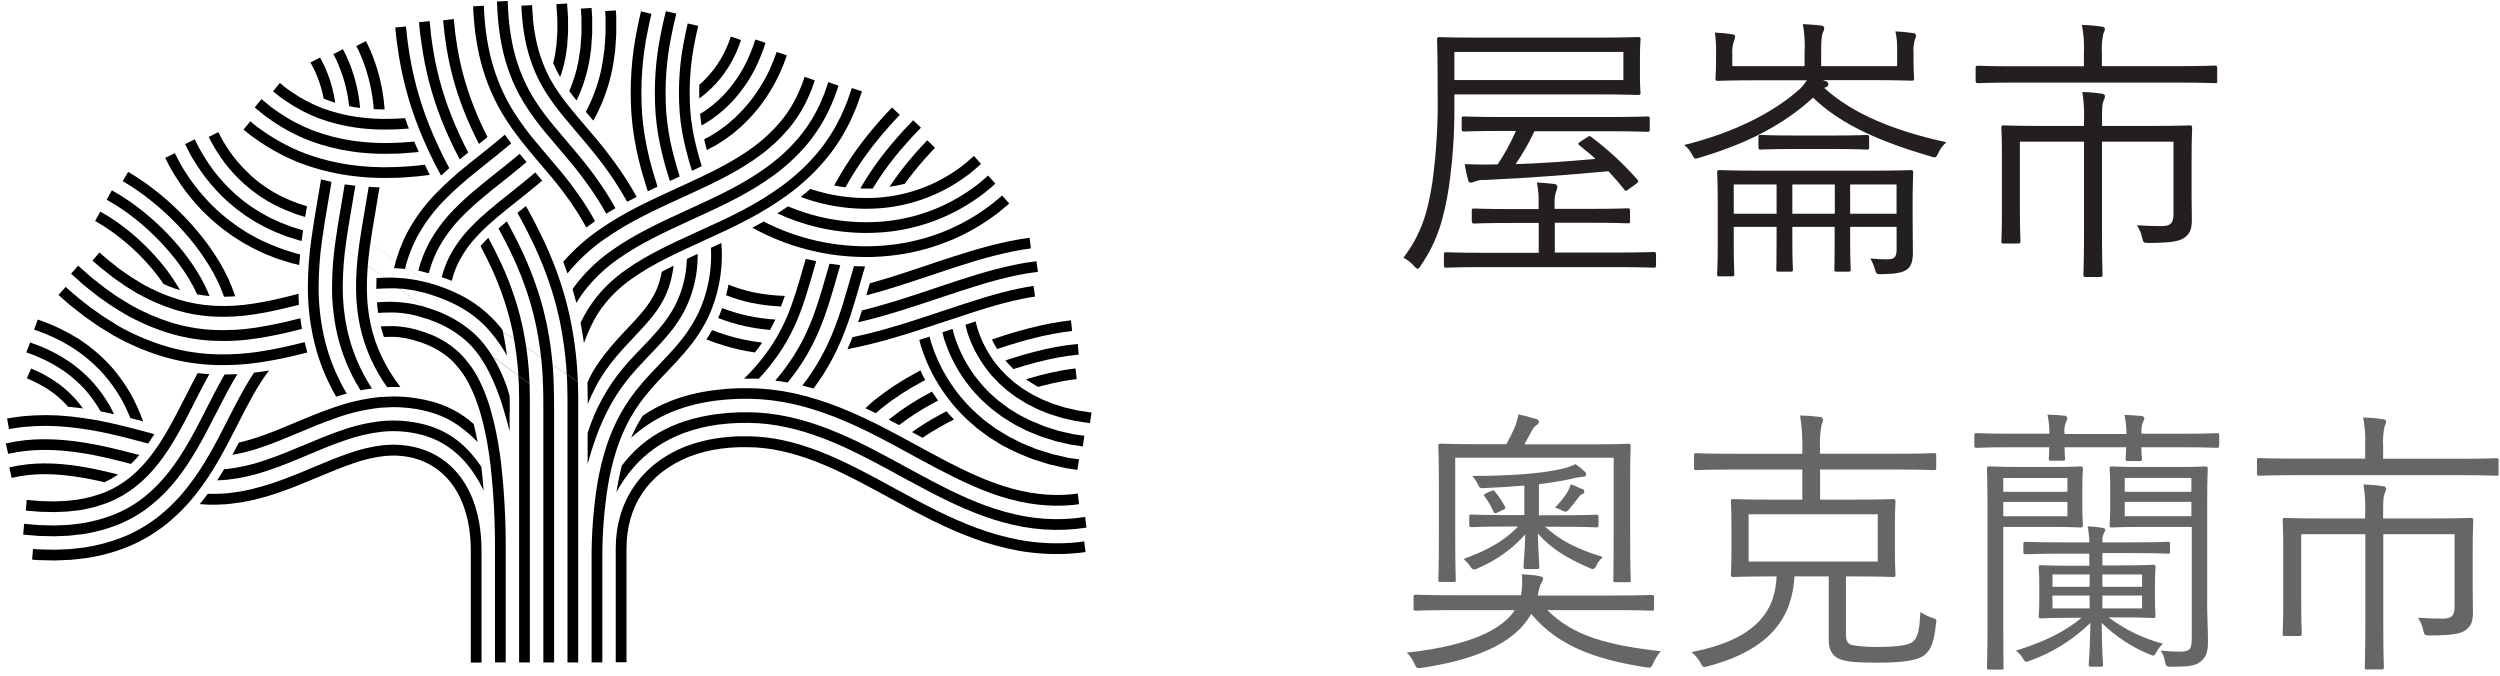 <svg xmlns="http://www.w3.org/2000/svg" xmlns:xlink="http://www.w3.org/1999/xlink" width="333" height="90" version="1.1" viewBox="0 0 333 90"><title>Group</title><desc>Created with Sketch.</desc><g id="Page-1" fill="none" fill-rule="evenodd" stroke="none" stroke-width="1"><g id="Group"><g id="coo-logo-chinese"><g id="_Lock-Up_Black_Bottom_Chinese"><g id="_Tree_Black_2-3" fill="#000" transform="translate(0.77, 0.13)"><g id="_Tree_Black_2"><path id="Shape" d="M39.398,28.621 L39.853,28.764 L39.879,28.764 C39.957,28.284 40.037,27.809 40.118,27.339 L39.835,27.248 L39.46,27.131 C39.291,27.079 39.125,27.027 38.958,26.972 C38.792,26.918 38.592,26.827 38.407,26.757 C38.025,26.619 37.651,26.461 37.287,26.283 L37.263,26.283 L36.821,26.078 C36.696,26.024 36.575,25.962 36.457,25.893 L35.641,25.444 C35.49,25.358 35.342,25.262 35.183,25.158 L34.879,24.96 L34.723,24.861 L34.51,24.723 L33.751,24.18 C33.638,24.1 33.53,24.013 33.428,23.92 L32.726,23.33 L32.466,23.07 C32.107,22.732 31.769,22.415 31.452,22.053 C30.625,21.168 29.889,20.202 29.255,19.17 L29.24,19.146 C29.115,18.957 29,18.751 28.878,18.533 C28.803,18.395 28.725,18.257 28.644,18.122 C28.535,17.917 28.434,17.709 28.33,17.501 L28.317,17.472 L27.032,18.101 L27.045,18.127 C27.157,18.356 27.269,18.582 27.388,18.806 L27.404,18.832 C27.479,18.959 27.552,19.092 27.625,19.222 C27.75,19.448 27.885,19.685 28.033,19.916 C28.709,21.021 29.492,22.056 30.373,23.005 C30.724,23.405 31.104,23.764 31.473,24.11 L31.754,24.37 L31.788,24.401 L32.49,24.991 C32.624,25.11 32.766,25.221 32.913,25.324 L33.667,25.88 L33.691,25.896 C33.779,25.956 33.868,26.013 33.951,26.07 L34.104,26.169 L34.393,26.354 C34.562,26.463 34.736,26.577 34.931,26.689 L35.737,27.131 C35.893,27.222 36.055,27.304 36.221,27.375 L36.637,27.568 C37.044,27.763 37.461,27.937 37.887,28.088 C38.069,28.158 38.249,28.226 38.428,28.298 L38.48,28.34 C38.665,28.402 38.849,28.46 39.036,28.517 L39.398,28.621 Z"/><path id="Shape" d="M39.031,31.876 L39.406,31.967 C39.424,31.821 39.442,31.673 39.46,31.525 C39.504,31.195 39.554,30.87 39.601,30.542 L39.393,30.49 L38.893,30.334 L38.519,30.217 C38.306,30.15 38.09,30.085 37.879,30.012 L37.305,29.788 C36.829,29.616 36.362,29.419 35.906,29.198 L35.386,28.961 C35.237,28.896 35.091,28.822 34.949,28.74 L33.998,28.22 C33.81,28.114 33.626,27.994 33.431,27.867 L33.103,27.656 L32.934,27.547 L32.674,27.381 L31.782,26.725 C31.648,26.631 31.519,26.529 31.395,26.421 L30.584,25.74 L30.35,25.519 C29.9,25.095 29.474,24.697 29.076,24.248 C28.106,23.204 27.241,22.068 26.494,20.855 C26.341,20.618 26.2,20.368 26.052,20.101 C25.969,19.952 25.888,19.804 25.792,19.659 C25.654,19.399 25.532,19.139 25.394,18.879 C25.319,18.725 25.243,18.569 25.165,18.416 L23.889,19.061 C23.964,19.209 24.037,19.36 24.11,19.51 C24.25,19.794 24.388,20.077 24.539,20.355 L24.539,20.379 C24.622,20.519 24.703,20.665 24.781,20.808 C24.96,21.06 25.116,21.346 25.285,21.603 C26.075,22.887 26.989,24.09 28.015,25.194 C28.447,25.683 28.917,26.125 29.372,26.551 L29.632,26.785 L29.663,26.814 L30.49,27.508 C30.644,27.642 30.805,27.768 30.971,27.885 L31.876,28.551 C31.98,28.621 32.087,28.691 32.193,28.759 L32.362,28.865 L32.679,29.068 C32.882,29.201 33.093,29.328 33.324,29.468 L34.271,29.988 C34.448,30.091 34.63,30.184 34.817,30.267 L35.295,30.49 C35.788,30.729 36.293,30.943 36.808,31.13 L37.38,31.351 L37.417,31.364 C37.645,31.442 37.877,31.512 38.108,31.585 L38.477,31.699 L38.997,31.863 L39.031,31.876 Z"/><path id="Shape" d="M39.208,33.758 L38.532,33.592 L37.599,33.301 C37.339,33.218 37.079,33.137 36.819,33.041 L36.239,32.817 C35.659,32.596 35.11,32.386 34.567,32.115 L33.992,31.855 C33.803,31.769 33.639,31.686 33.472,31.595 L32.386,30.995 C32.159,30.865 31.938,30.735 31.704,30.571 L31.359,30.35 L31.177,30.233 C31.065,30.163 30.956,30.092 30.865,30.03 L29.848,29.284 C29.669,29.154 29.528,29.045 29.396,28.93 L28.449,28.135 L28.278,27.976 C27.724,27.456 27.201,26.97 26.718,26.416 C25.608,25.224 24.617,23.925 23.761,22.539 C23.577,22.253 23.41,21.954 23.241,21.64 C23.153,21.481 23.065,21.323 22.981,21.185 C22.825,20.891 22.677,20.597 22.519,20.27 L21.234,20.899 C21.401,21.239 21.554,21.546 21.733,21.882 C21.822,22.032 21.905,22.186 21.993,22.337 C22.173,22.659 22.36,22.992 22.56,23.301 C23.455,24.758 24.49,26.123 25.652,27.378 C26.172,27.966 26.744,28.499 27.297,29.016 L27.482,29.188 L27.511,29.214 L28.462,30.014 C28.618,30.152 28.792,30.274 29,30.438 L30.04,31.197 C30.16,31.281 30.285,31.359 30.407,31.439 L30.589,31.556 L30.93,31.775 C31.169,31.931 31.416,32.089 31.686,32.245 L32.773,32.843 C32.958,32.95 33.16,33.051 33.384,33.153 L33.935,33.413 C34.525,33.706 35.134,33.933 35.719,34.164 L36.299,34.388 L36.332,34.388 C36.611,34.481 36.891,34.57 37.172,34.648 L38.126,34.944 L38.165,34.944 L39.086,35.17 C39.119,34.721 39.159,34.251 39.208,33.758 L39.208,33.758 Z"/><path id="Shape" d="M53.599,16.757 L53.583,16.713 C53.513,16.513 53.44,16.315 53.37,16.123 L53.186,15.603 C52.627,15.647 52.088,15.686 51.542,15.691 C49.922,15.754 48.298,15.667 46.693,15.431 C45.145,15.206 43.625,14.82 42.156,14.279 C40.724,13.726 39.362,13.006 38.098,12.134 L37.352,11.614 L37.232,11.515 L36.507,10.92 L35.602,12.028 L36.314,12.61 L36.491,12.753 L36.517,12.771 L37.281,13.307 C38.642,14.245 40.108,15.02 41.649,15.616 C43.211,16.191 44.828,16.603 46.475,16.843 C47.805,17.042 49.148,17.137 50.492,17.129 C50.839,17.129 51.197,17.124 51.566,17.113 C52.229,17.113 52.897,17.053 53.544,17.001 L53.693,17.001 C53.664,16.918 53.63,16.838 53.599,16.757 L53.599,16.757 Z"/><path id="Shape" d="M54.402,18.733 L54.356,18.733 L53.763,18.78 C53.066,18.837 52.348,18.894 51.636,18.902 C49.828,18.973 48.016,18.877 46.225,18.616 C44.444,18.356 42.695,17.91 41.007,17.285 C39.334,16.641 37.743,15.801 36.267,14.784 L35.404,14.175 L35.253,14.053 L34.06,13.073 L33.153,14.178 L34.354,15.163 C34.419,15.218 34.486,15.272 34.554,15.324 L34.58,15.34 L35.464,15.964 C37.036,17.048 38.731,17.943 40.513,18.629 C42.294,19.29 44.14,19.763 46.02,20.038 C47.504,20.26 49.002,20.366 50.502,20.358 C50.884,20.358 51.274,20.352 51.672,20.34 C52.421,20.34 53.165,20.272 53.885,20.212 L54.488,20.166 L54.522,20.166 L55.013,20.106 C54.802,19.65 54.598,19.192 54.402,18.733 L54.402,18.733 Z"/><path id="Shape" d="M55.812,21.806 L55.266,21.871 L54.678,21.941 L54.103,21.988 C53.323,22.051 52.543,22.116 51.732,22.126 C49.733,22.203 47.732,22.096 45.752,21.809 C43.738,21.516 41.761,21.01 39.853,20.301 C37.94,19.565 36.121,18.605 34.434,17.441 L33.462,16.754 L33.28,16.604 L32.573,16.024 L31.665,17.129 L32.375,17.709 C32.451,17.768 32.523,17.831 32.62,17.904 L33.623,18.613 C35.404,19.844 37.324,20.859 39.343,21.637 C41.345,22.382 43.42,22.913 45.534,23.221 C47.169,23.464 48.821,23.582 50.474,23.574 C50.886,23.574 51.308,23.568 51.737,23.556 C52.572,23.556 53.396,23.478 54.194,23.413 L54.779,23.366 L54.811,23.366 L55.409,23.296 L56.475,23.166 C56.254,22.69 56.025,22.24 55.812,21.806 L55.812,21.806 Z"/><path id="Shape" d="M142.766,54.543 L141.042,54.145 L139.948,53.797 L139.724,53.726 C139.623,53.695 139.521,53.664 139.42,53.628 L138.356,53.193 L138.169,53.118 C138.076,53.084 137.984,53.044 137.896,52.998 L137.865,52.98 L136.825,52.46 L136.796,52.447 C136.671,52.386 136.551,52.316 136.435,52.239 L135.424,51.615 L134.321,50.796 L133.302,49.897 L132.543,49.098 L132.519,49.075 C132.418,48.97 132.323,48.859 132.236,48.742 L131.875,48.29 C131.825,48.225 131.773,48.162 131.721,48.103 C131.667,48.041 131.616,47.976 131.57,47.908 L131.552,47.882 L131.238,47.414 C130.448,46.233 129.834,44.942 129.418,43.584 L129.184,42.687 L128.97,42.754 L127.821,43.129 L128.037,43.956 L128.037,43.984 C128.498,45.482 129.177,46.904 130.052,48.204 L130.356,48.662 C130.434,48.788 130.521,48.909 130.616,49.023 C130.653,49.067 130.689,49.109 130.736,49.171 L131.102,49.626 C131.228,49.792 131.364,49.949 131.511,50.097 L132.291,50.908 L132.335,50.952 L133.401,51.893 L133.453,51.935 L134.597,52.783 L134.651,52.819 L135.676,53.451 C135.842,53.561 136.016,53.66 136.196,53.747 L137.205,54.267 C137.348,54.344 137.497,54.411 137.649,54.467 L137.808,54.532 L138.889,54.974 L138.915,54.974 C139.043,55.021 139.175,55.063 139.305,55.102 L139.508,55.164 L140.637,55.523 L140.694,55.539 L142.47,55.949 L142.527,55.949 L144.407,56.238 L144.625,54.824 L142.766,54.543 Z"/><path id="Shape" d="M142.163,57.702 L140.195,57.247 L138.931,56.846 L138.692,56.771 C138.564,56.732 138.432,56.69 138.333,56.654 L137.085,56.134 L136.88,56.051 C136.76,56.006 136.642,55.954 136.529,55.895 L136.5,55.9 L135.265,55.273 C135.105,55.196 134.949,55.109 134.8,55.013 L133.619,54.283 L132.301,53.3 L132.041,53.084 C129.35,50.833 127.364,47.854 126.321,44.504 L126.194,44.015 L126.116,43.68 L125.775,43.794 L124.756,44.135 L124.818,44.377 L124.948,44.871 L124.948,44.902 C126.073,48.516 128.215,51.73 131.118,54.158 L131.378,54.382 L131.422,54.418 L132.787,55.432 L132.837,55.466 L134.038,56.209 C134.23,56.335 134.43,56.449 134.636,56.55 L135.837,57.161 C135.999,57.247 136.167,57.322 136.339,57.387 L136.523,57.463 L137.808,57.983 C137.956,58.037 138.107,58.084 138.26,58.131 L138.486,58.204 L139.786,58.614 L139.841,58.63 L141.864,59.098 L141.916,59.098 L143.455,59.332 L143.671,57.918 L142.163,57.702 Z"/><path id="Shape" d="M141.557,60.863 L139.344,60.343 L137.912,59.891 L137.652,59.81 C137.501,59.764 137.35,59.714 137.223,59.67 L135.801,59.09 L135.577,58.999 C135.425,58.941 135.277,58.874 135.132,58.799 L133.726,58.084 C133.531,57.986 133.342,57.877 133.159,57.759 L131.82,56.94 L130.286,55.801 L129.995,55.541 C126.816,52.891 124.47,49.379 123.24,45.427 L123.157,45.113 L123.048,44.702 L122.938,44.738 L121.68,45.146 L121.768,45.482 L121.854,45.807 L121.854,45.833 C123.159,50.049 125.655,53.799 129.041,56.631 L129.34,56.891 L129.379,56.922 L130.965,58.1 L131.011,58.131 L132.389,58.986 C132.612,59.13 132.842,59.261 133.078,59.379 L134.472,60.06 C134.658,60.158 134.85,60.245 135.047,60.32 L135.252,60.406 L136.711,60.999 C136.88,61.061 137.054,61.116 137.231,61.17 L137.491,61.248 L138.957,61.711 L139.009,61.724 L141.279,62.244 L141.328,62.244 L142.743,62.46 L142.956,61.045 L141.557,60.863 Z"/><path id="Shape" d="M99.497,38.784 C98.394,38.538 97.312,38.204 96.262,37.786 C96.226,37.994 96.184,38.212 96.125,38.449 L96.062,38.709 C96.023,38.873 95.982,39.034 95.94,39.198 C96.998,39.608 98.085,39.938 99.193,40.186 C100.531,40.465 101.89,40.635 103.256,40.693 C103.431,40.245 103.602,39.78 103.776,39.283 C102.338,39.247 100.905,39.08 99.497,38.784 L99.497,38.784 Z"/><path id="Shape" d="M136.373,31.543 C136.024,31.59 135.676,31.637 135.317,31.694 L134.797,31.785 C134.454,31.845 134.098,31.907 133.757,31.98 C130.208,32.711 126.935,33.8 123.77,34.84 L122.72,35.204 C120.094,36.083 117.588,36.917 115.089,37.606 L114.891,38.29 L114.631,39.211 C117.447,38.472 120.24,37.541 123.178,36.559 L124.218,36.208 C127.338,35.168 130.572,34.094 134.048,33.376 C134.368,33.306 134.693,33.251 135.039,33.192 L135.546,33.103 C135.876,33.051 136.211,33.004 136.544,32.96 L136.373,31.543 Z"/><path id="Shape" d="M137.28,34.668 L136.786,34.736 C136.474,34.778 136.162,34.819 135.832,34.871 L135.34,34.96 C135.036,35.012 134.722,35.066 134.415,35.134 C131.056,35.823 127.769,36.917 124.592,37.976 L123.622,38.301 C120.544,39.341 117.359,40.394 114.166,41.181 L114.046,41.21 C113.911,41.644 113.773,42.078 113.625,42.51 L113.529,42.799 C113.854,42.723 114.176,42.65 114.509,42.567 C117.757,41.766 120.97,40.693 124.077,39.655 L125.047,39.333 C128.185,38.293 131.43,37.206 134.714,36.533 C135,36.47 135.286,36.421 135.587,36.369 L136.079,36.28 C136.378,36.234 136.677,36.192 136.976,36.153 L137.483,36.085 L137.28,34.668 Z"/><path id="Shape" d="M98.8,41.925 C97.65,41.667 96.521,41.327 95.42,40.906 C95.261,41.35 95.082,41.792 94.884,42.232 C96.063,42.684 97.274,43.049 98.506,43.324 C99.593,43.554 100.693,43.719 101.8,43.818 C101.847,43.735 101.894,43.651 101.941,43.558 C102.123,43.225 102.31,42.851 102.508,42.435 C101.261,42.352 100.022,42.182 98.8,41.925 L98.8,41.925 Z"/><path id="Shape" d="M136.9,37.96 C136.721,37.983 136.542,38.009 136.341,38.043 L135.876,38.126 C135.616,38.173 135.327,38.22 135.052,38.282 C131.877,38.93 128.7,39.991 125.333,41.114 L124.53,41.374 C121.443,42.414 118.251,43.472 114.933,44.291 C114.195,44.473 113.482,44.632 112.783,44.777 C112.674,45.037 112.559,45.334 112.437,45.63 L112.421,45.664 C112.315,45.911 112.208,46.145 112.104,46.376 C113.123,46.181 114.184,45.952 115.274,45.679 C118.654,44.847 121.867,43.771 124.982,42.731 L125.785,42.471 C129.108,41.361 132.249,40.313 135.346,39.681 C135.606,39.627 135.85,39.582 136.126,39.536 L136.594,39.452 L137.098,39.38 L136.9,37.96 Z"/><path id="Shape" d="M98.121,45.068 C96.744,44.762 95.393,44.351 94.078,43.839 C93.843,44.262 93.592,44.675 93.327,45.079 C94.784,45.661 96.286,46.124 97.817,46.465 C98.467,46.603 99.127,46.721 99.796,46.818 L99.941,46.623 C100.027,46.509 100.123,46.381 100.227,46.244 L100.251,46.215 C100.386,46.046 100.55,45.804 100.74,45.526 L100.755,45.505 C99.863,45.399 98.982,45.253 98.121,45.068 L98.121,45.068 Z"/><path id="Shape" d="M119.478,24.414 L119.759,24.339 C120.578,23.201 121.455,22.107 122.387,21.06 C122.777,20.602 123.214,20.147 123.633,19.708 L123.781,19.552 L122.741,18.564 L122.593,18.72 C122.158,19.175 121.711,19.643 121.293,20.121 C119.992,21.576 118.797,23.121 117.718,24.747 C118.321,24.666 118.906,24.554 119.478,24.414 L119.478,24.414 Z"/><path id="Shape" d="M112.978,35.316 L112.954,35.396 C112.752,36.072 112.551,36.764 112.351,37.476 C112.125,38.256 111.894,39.073 111.644,39.889 C111.18,41.465 110.631,43.016 110.001,44.533 C109.348,46.092 108.565,47.594 107.661,49.023 C107.193,49.761 106.673,50.497 106.101,51.228 C106.6,51.347 107.097,51.488 107.593,51.623 C108.043,51.015 108.467,50.401 108.857,49.803 C109.807,48.308 110.63,46.735 111.316,45.102 C111.968,43.533 112.533,41.93 113.012,40.3 C113.272,39.473 113.498,38.657 113.724,37.866 C113.924,37.17 114.122,36.486 114.322,35.81 L114.457,35.363 C113.968,35.36 113.474,35.339 112.978,35.316 L112.978,35.316 Z"/><path id="Shape" d="M115.44,24.978 L115.479,24.978 C115.999,24.118 116.54,23.293 117.091,22.529 C117.99,21.283 118.953,20.086 119.977,18.941 C120.406,18.442 120.874,17.95 121.329,17.475 L121.901,16.871 L120.861,15.894 L120.297,16.487 C119.829,16.975 119.345,17.482 118.906,17.997 C117.852,19.175 116.861,20.408 115.937,21.689 C115.177,22.749 114.47,23.845 113.82,24.976 C114.364,24.994 114.92,24.999 115.44,24.978 L115.44,24.978 Z"/><path id="Shape" d="M109.764,35.004 L109.72,35.004 C109.566,35.524 109.412,36.049 109.26,36.579 C108.618,38.813 107.96,41.119 107.037,43.277 C106.45,44.673 105.746,46.018 104.933,47.297 C104.197,48.441 103.382,49.533 102.495,50.565 C103.046,50.636 103.596,50.723 104.146,50.825 C104.862,49.945 105.528,49.026 106.14,48.071 C106.996,46.726 107.737,45.311 108.355,43.841 C109.307,41.605 109.983,39.252 110.635,36.98 C110.809,36.384 110.982,35.787 111.155,35.191 C110.687,35.129 110.222,35.071 109.764,35.004 L109.764,35.004 Z"/><path id="Shape" d="M111.301,24.752 C111.48,24.778 111.665,24.799 111.849,24.82 C112.643,23.382 113.522,21.993 114.481,20.66 C115.443,19.325 116.474,18.042 117.569,16.814 C118.037,16.268 118.542,15.74 119.033,15.228 L119.085,15.174 L118.045,14.186 L117.993,14.24 C117.491,14.76 116.971,15.309 116.49,15.87 C115.366,17.131 114.307,18.449 113.318,19.82 C112.32,21.209 111.406,22.656 110.581,24.154 C110.503,24.297 110.425,24.44 110.347,24.583 C110.666,24.648 110.984,24.7 111.301,24.752 L111.301,24.752 Z"/><path id="Shape" d="M106.553,34.349 C106.426,34.785 106.293,35.217 106.176,35.649 C105.521,37.929 104.9,40.069 104.073,42.019 C103.556,43.253 102.935,44.441 102.216,45.57 C101.492,46.699 100.682,47.771 99.793,48.776 L99.46,49.14 C99.286,49.332 99.112,49.525 98.94,49.709 L98.342,50.31 L99.172,50.31 L99.471,50.31 L99.507,50.31 L99.848,50.31 L100.29,50.326 L100.526,50.066 L100.862,49.699 C101.803,48.634 102.662,47.499 103.431,46.303 C104.192,45.108 104.85,43.85 105.399,42.544 C106.259,40.529 106.891,38.334 107.559,36.013 C107.689,35.563 107.819,35.105 107.957,34.645 C107.487,34.565 107.019,34.466 106.553,34.349 L106.553,34.349 Z"/><path id="Shape" d="M128.96,20.631 L128.588,20.964 C128.406,21.128 128.227,21.291 128.047,21.44 L127.335,22.017 L127.091,22.194 C123.72,24.679 119.677,26.086 115.492,26.229 C113.377,26.308 111.26,26.102 109.2,25.615 C108.508,25.451 107.83,25.254 107.162,25.033 C106.756,25.392 106.332,25.748 105.885,26.099 C106.861,26.463 107.859,26.767 108.872,27.009 C110.742,27.447 112.654,27.672 114.574,27.68 C114.902,27.68 115.228,27.673 115.552,27.659 C120.015,27.5 124.326,25.996 127.92,23.345 L128.18,23.163 L128.211,23.14 L128.944,22.547 C129.147,22.378 129.342,22.204 129.537,22.027 L129.893,21.71 L128.96,20.631 Z"/><path id="Shape" d="M130.848,23.252 L130.775,23.317 C130.546,23.525 130.328,23.72 130.109,23.902 L129.29,24.565 L129.009,24.77 C125.122,27.651 120.452,29.283 115.617,29.45 C113.209,29.541 110.799,29.307 108.454,28.753 C106.995,28.408 105.568,27.94 104.187,27.357 C103.73,27.677 103.256,27.986 102.773,28.293 C104.492,29.088 106.286,29.708 108.129,30.144 C110.241,30.64 112.402,30.894 114.572,30.901 C114.941,30.901 115.308,30.893 115.674,30.878 C120.794,30.705 125.742,28.982 129.862,25.938 L130.151,25.727 L130.179,25.706 L131.022,25.025 C131.282,24.82 131.508,24.604 131.739,24.396 L131.812,24.331 L130.848,23.252 Z"/><path id="Shape" d="M132.704,25.912 C132.527,26.068 132.35,26.224 132.184,26.369 L131.256,27.118 L130.933,27.355 C129.841,28.175 128.685,28.906 127.475,29.541 C126.937,29.835 126.383,30.09 125.798,30.358 L125.515,30.482 C124.909,30.742 124.335,30.969 123.734,31.166 C122.447,31.61 121.129,31.958 119.79,32.206 C118.455,32.448 117.105,32.597 115.749,32.653 C110.615,32.852 105.517,31.725 100.945,29.38 C100.451,29.663 99.952,29.937 99.447,30.204 L99.476,30.22 C104.109,32.773 109.313,34.11 114.603,34.107 C115.001,34.107 115.401,34.107 115.801,34.083 C117.224,34.024 118.641,33.867 120.042,33.613 C121.449,33.35 122.834,32.984 124.186,32.516 C124.826,32.302 125.45,32.048 126.053,31.798 L126.191,31.741 L126.217,31.741 L126.386,31.663 C126.968,31.403 127.569,31.119 128.146,30.805 C129.419,30.137 130.636,29.369 131.786,28.506 L132.111,28.267 L132.137,28.249 L133.089,27.469 C133.284,27.308 133.474,27.141 133.661,26.972 L132.704,25.912 Z"/><path id="Shape" d="M71.222,21.731 C72.29,22.984 73.302,24.167 74.217,25.386 C74.94,26.341 75.618,27.321 76.235,28.298 C76.599,28.881 76.957,29.507 77.321,30.178 C77.698,29.89 78.088,29.606 78.486,29.328 C78.14,28.694 77.795,28.098 77.446,27.539 C76.809,26.525 76.105,25.511 75.366,24.526 C74.425,23.275 73.403,22.074 72.319,20.805 C71.708,20.09 71.076,19.349 70.447,18.582 C69.558,17.512 68.728,16.394 67.961,15.233 C67.169,14.026 66.483,12.753 65.91,11.427 C65.343,10.099 64.887,8.726 64.548,7.322 C64.224,5.952 63.991,4.562 63.848,3.162 L63.807,2.67 C63.775,2.322 63.744,1.971 63.723,1.63 L63.677,0.642 L62.249,0.71 L62.296,1.711 C62.319,2.07 62.351,2.428 62.384,2.79 L62.429,3.294 C62.578,4.762 62.823,6.219 63.162,7.654 C63.52,9.136 64.001,10.585 64.6,11.986 C65.204,13.387 65.929,14.732 66.765,16.008 C67.561,17.213 68.422,18.374 69.345,19.484 C69.971,20.264 70.606,21.011 71.222,21.731 L71.222,21.731 Z"/><path id="Shape" d="M71.82,17.449 C72.418,18.177 73.039,18.905 73.64,19.607 C74.695,20.844 75.787,22.123 76.778,23.439 C77.558,24.479 78.296,25.535 78.962,26.593 C79.309,27.142 79.648,27.723 79.979,28.335 C80.381,28.083 80.791,27.839 81.208,27.602 C80.865,26.98 80.522,26.393 80.168,25.834 C79.479,24.739 78.72,23.642 77.914,22.576 C76.898,21.226 75.793,19.932 74.721,18.676 C74.126,17.979 73.51,17.256 72.92,16.539 C72.104,15.558 71.343,14.533 70.639,13.468 C69.949,12.412 69.352,11.299 68.853,10.14 C68.359,8.979 67.961,7.779 67.665,6.552 C67.376,5.322 67.167,4.075 67.038,2.818 C67.025,2.649 67.01,2.478 66.994,2.298 C66.968,1.997 66.94,1.695 66.921,1.409 L66.854,0 L65.426,0.068 L65.494,1.511 C65.515,1.823 65.543,2.135 65.569,2.444 C65.585,2.61 65.598,2.777 65.614,2.964 C65.748,4.289 65.969,5.604 66.274,6.9 C66.589,8.204 67.012,9.479 67.538,10.712 C68.071,11.944 68.709,13.128 69.446,14.251 C70.178,15.359 70.97,16.427 71.82,17.449 L71.82,17.449 Z"/><path id="Shape" d="M70.494,9.438 C71.308,11.349 72.483,13.192 74.311,15.418 C74.87,16.099 75.447,16.775 76.058,17.498 C77.147,18.775 78.276,20.098 79.342,21.51 C80.184,22.623 80.977,23.767 81.682,24.905 C82.046,25.49 82.405,26.105 82.761,26.751 C83.182,26.528 83.606,26.309 84.032,26.094 C83.655,25.41 83.278,24.765 82.893,24.149 C82.155,22.971 81.333,21.793 80.47,20.649 C79.378,19.201 78.237,17.865 77.132,16.572 C76.526,15.863 75.951,15.192 75.403,14.521 C73.666,12.41 72.543,10.676 71.796,8.895 C71.374,7.902 71.034,6.875 70.78,5.827 C70.525,4.737 70.34,3.633 70.226,2.519 C70.226,2.34 70.2,2.158 70.2,1.986 C70.177,1.726 70.153,1.466 70.138,1.222 L70.106,0.556 L68.679,0.624 L68.705,1.3 C68.723,1.56 68.747,1.838 68.77,2.106 C68.786,2.272 68.799,2.439 68.814,2.626 C68.934,3.808 69.13,4.982 69.402,6.139 C69.674,7.267 70.04,8.37 70.494,9.438 L70.494,9.438 Z"/><path id="Shape" d="M96.58,4.745 C96.399,5.299 96.185,5.841 95.94,6.37 C95.111,8.206 93.897,9.842 92.381,11.167 C92.358,11.784 92.358,12.391 92.381,12.987 C94.494,11.438 96.17,9.367 97.243,6.976 C97.507,6.398 97.737,5.805 97.932,5.2 L96.58,4.745 Z"/><path id="Shape" d="M99.84,5.13 C99.567,6.01 99.237,6.872 98.852,7.709 L98.839,7.74 C98.709,8.047 98.55,8.343 98.381,8.658 C98.309,8.796 98.236,8.931 98.166,9.069 C98.095,9.207 98.002,9.329 97.921,9.472 C97.739,9.776 97.57,10.065 97.378,10.33 L97.36,10.358 C96.803,11.185 96.171,11.959 95.472,12.67 L94.923,13.208 C94.809,13.315 94.687,13.416 94.567,13.517 L94.351,13.702 L94.071,13.941 C94.013,13.988 93.951,14.032 93.891,14.076 L93.166,14.612 L92.482,15.044 C92.532,15.564 92.597,16.078 92.677,16.585 L92.911,16.461 L92.937,16.445 L93.171,16.299 L93.951,15.805 L93.993,15.777 L94.734,15.228 C94.809,15.174 94.884,15.116 94.978,15.044 L95.282,14.784 L95.485,14.609 C95.623,14.492 95.761,14.375 95.906,14.24 L96.481,13.676 C97.243,12.902 97.932,12.06 98.54,11.159 C98.769,10.845 98.961,10.52 99.148,10.202 C99.229,10.067 99.31,9.942 99.393,9.797 L99.421,9.745 C99.492,9.604 99.567,9.467 99.64,9.329 C99.811,9.004 99.991,8.671 100.144,8.312 C100.554,7.423 100.906,6.507 101.197,5.572 L99.84,5.13 Z"/><path id="Shape" d="M102.679,6.794 C102.422,7.568 102.119,8.326 101.772,9.064 L101.772,9.09 C101.608,9.469 101.41,9.838 101.202,10.231 L100.968,10.66 L100.708,11.079 C100.482,11.458 100.272,11.817 100.027,12.155 L100.012,12.178 C99.347,13.162 98.593,14.082 97.76,14.927 L97.102,15.571 C96.951,15.712 96.795,15.831 96.639,15.977 L96.418,16.167 L96.075,16.458 C96,16.518 95.919,16.578 95.841,16.635 L94.981,17.269 L94.076,17.844 L93.837,17.992 L93.231,18.317 L93.025,18.426 C93.127,18.889 93.244,19.365 93.376,19.856 L93.896,19.575 L94.536,19.24 L94.559,19.227 C94.658,19.17 94.752,19.11 94.848,19.048 L95.776,18.46 L95.815,18.431 L96.697,17.781 C96.79,17.711 96.884,17.644 96.99,17.558 L97.354,17.248 L97.573,17.061 C97.747,16.913 97.919,16.767 98.093,16.601 L98.777,15.93 C99.675,15.018 100.487,14.025 101.202,12.964 C101.481,12.576 101.722,12.184 101.946,11.794 C102.029,11.653 102.115,11.51 102.206,11.37 L102.229,11.326 L102.456,10.897 C102.666,10.501 102.885,10.091 103.072,9.662 C103.44,8.877 103.762,8.071 104.036,7.249 L102.679,6.794 Z"/><path id="Shape" d="M5.26,44.322 L6.123,44.699 C6.328,44.788 6.521,44.873 6.716,44.977 L7.605,45.432 C7.792,45.531 7.977,45.643 8.174,45.76 L8.458,45.926 L8.879,46.186 L9.282,46.446 L9.542,46.634 C9.727,46.761 9.914,46.894 10.093,47.021 C11.162,47.825 12.151,48.732 13.044,49.728 C13.918,50.736 14.695,51.825 15.363,52.98 C15.825,53.815 16.237,54.676 16.598,55.559 C17.189,55.708 17.758,55.858 18.296,56.001 C17.835,54.716 17.27,53.469 16.606,52.276 C15.888,51.034 15.053,49.863 14.113,48.779 C13.155,47.71 12.095,46.737 10.949,45.874 C10.751,45.726 10.548,45.588 10.345,45.451 L10.085,45.266 L9.664,44.98 L9.62,44.959 L9.175,44.699 L8.9,44.535 C8.697,44.413 8.486,44.288 8.258,44.169 L7.368,43.714 C7.134,43.589 6.906,43.49 6.685,43.391 L5.803,43.007 C5.439,42.861 5.075,42.726 4.719,42.596 L4.267,42.429 L3.765,43.768 L4.238,43.94 C4.581,44.062 4.94,44.2 5.26,44.322 L5.26,44.322 Z"/><path id="Shape" d="M4.508,47.505 C4.787,47.624 5.052,47.736 5.322,47.876 C6.325,48.367 7.282,48.946 8.182,49.605 C9.072,50.276 9.896,51.031 10.642,51.86 C11.369,52.702 12.017,53.61 12.576,54.571 L12.628,54.67 C13.021,54.746 13.408,54.826 13.819,54.912 L14.422,55.042 C14.238,54.657 14.04,54.262 13.822,53.867 C13.212,52.818 12.506,51.828 11.713,50.911 C10.901,50.007 10.003,49.185 9.032,48.454 C8.065,47.745 7.037,47.124 5.959,46.597 C5.663,46.444 5.361,46.314 5.073,46.192 L4.623,45.994 L4.594,45.994 C4.303,45.877 4.007,45.768 3.713,45.659 L3.242,45.484 L2.735,46.8 L3.216,46.979 C3.494,47.081 3.77,47.185 4.046,47.294 L4.508,47.505 Z"/><path id="Shape" d="M3.9,50.76 L4.547,51.09 C4.667,51.152 4.784,51.223 4.898,51.293 L5.158,51.438 L5.45,51.61 L5.71,51.792 L5.957,51.961 C6.066,52.036 6.178,52.109 6.282,52.187 C6.992,52.723 7.65,53.326 8.247,53.986 L8.302,54.051 C8.648,54.083 9.006,54.119 9.373,54.161 C9.667,54.194 9.974,54.233 10.283,54.278 C9.977,53.848 9.649,53.435 9.3,53.04 C8.64,52.308 7.911,51.64 7.124,51.046 C6.999,50.952 6.864,50.866 6.742,50.786 L6.5,50.619 L6.204,50.417 L6.162,50.391 L5.842,50.203 L5.616,50.071 C5.476,49.988 5.338,49.902 5.182,49.811 L4.547,49.488 C4.376,49.395 4.207,49.322 4.043,49.249 L3.377,48.958 L2.803,50.258 L3.474,50.552 C3.64,50.632 3.762,50.7 3.9,50.76 L3.9,50.76 Z"/><path id="Shape" d="M34.06,49.377 C33.73,49.423 33.4,49.465 33.075,49.504 C31.845,51.324 30.763,53.446 29.635,55.658 L29.437,56.043 C27.971,58.903 26.458,61.88 24.279,64.667 C23.171,66.105 21.899,67.407 20.488,68.549 C19.041,69.711 17.435,70.66 15.72,71.367 C14.024,72.045 12.257,72.526 10.452,72.8 L9.113,72.951 L8.853,72.977 C8.718,72.992 8.593,73.008 8.458,73.016 L7.397,73.06 C7.085,73.073 6.77,73.086 6.458,73.094 L4.378,73.047 L3.624,72.987 L3.51,74.412 L4.29,74.474 L4.329,74.474 L6.451,74.524 L6.5,74.524 C6.825,74.524 7.153,74.503 7.48,74.487 L8.549,74.443 C8.71,74.443 8.874,74.417 9.038,74.399 L9.272,74.373 L10.639,74.22 L10.673,74.22 C12.59,73.929 14.468,73.419 16.268,72.699 C18.111,71.941 19.836,70.922 21.39,69.675 C22.892,68.465 24.248,67.082 25.428,65.556 C27.69,62.66 29.237,59.631 30.735,56.701 L30.932,56.313 C32.274,53.68 33.548,51.191 35.066,49.226 C34.726,49.275 34.398,49.327 34.06,49.377 L34.06,49.377 Z"/><path id="Shape" d="M29.143,49.751 L28.922,50.136 C28.174,51.462 27.474,52.835 26.798,54.161 L26.645,54.462 C25.293,57.119 23.761,60.128 21.757,62.686 C20.8,63.928 19.702,65.054 18.483,66.04 C17.27,67.006 15.926,67.794 14.49,68.38 C13.039,68.956 11.527,69.366 9.984,69.602 L8.804,69.732 L8.575,69.758 C8.46,69.771 8.346,69.787 8.239,69.792 L6.443,69.862 L4.555,69.818 L2.439,69.646 L2.322,71.084 L4.462,71.258 L4.503,71.258 L6.432,71.302 L6.474,71.302 L8.294,71.23 C8.44,71.23 8.585,71.206 8.728,71.188 L8.939,71.165 L10.145,71.032 L10.182,71.032 C11.837,70.783 13.458,70.347 15.015,69.732 C16.579,69.088 18.043,68.224 19.362,67.166 C20.672,66.108 21.852,64.9 22.88,63.567 C24.96,60.902 26.533,57.827 27.916,55.112 L28.08,54.808 C28.748,53.495 29.442,52.135 30.176,50.838 C30.404,50.435 30.625,50.058 30.844,49.699 C30.267,49.73 29.7,49.748 29.143,49.751 L29.143,49.751 Z"/><path id="Shape" d="M26.026,49.616 L25.561,49.564 C24.994,50.604 24.469,51.644 23.956,52.645 L23.774,53.004 C22.282,55.947 20.914,58.557 19.219,60.705 C17.469,62.949 15.519,64.48 13.26,65.419 C12.052,65.894 10.794,66.233 9.511,66.43 L8.489,66.542 L8.284,66.565 C8.19,66.565 8.094,66.589 8.005,66.594 L6.414,66.656 L4.719,66.617 L2.785,66.459 L2.67,67.883 L4.625,68.042 L4.68,68.042 L6.417,68.081 L6.464,68.081 L8.081,68.016 C8.213,68.016 8.341,67.995 8.471,67.98 L8.65,67.959 L9.69,67.844 L9.729,67.844 C11.124,67.63 12.491,67.26 13.803,66.742 C16.266,65.733 18.468,63.996 20.348,61.586 C22.116,59.337 23.522,56.662 25.051,53.651 L25.22,53.3 C25.818,52.127 26.437,50.918 27.108,49.704 C26.751,49.676 26.385,49.66 26.026,49.616 L26.026,49.616 Z"/><path id="Shape" d="M24.424,31.556 C25.43,32.752 26.342,34.023 27.152,35.36 C27.933,36.632 28.576,37.984 29.071,39.393 C29.556,39.393 30.053,39.374 30.56,39.335 C30.018,37.684 29.285,36.102 28.374,34.622 C27.524,33.225 26.568,31.897 25.514,30.649 C23.454,28.186 21.083,26.001 18.46,24.149 C17.745,23.65 17.017,23.182 16.299,22.763 L15.582,23.998 C16.266,24.398 16.96,24.843 17.641,25.319 C20.163,27.096 22.443,29.192 24.424,31.556 L24.424,31.556 Z"/><path id="Shape" d="M21.957,33.621 C22.856,34.683 23.671,35.813 24.396,37.001 C24.802,37.671 25.168,38.366 25.49,39.081 C26.01,39.172 26.504,39.242 27.014,39.291 L27.136,39.291 C26.717,38.241 26.21,37.227 25.62,36.262 C24.859,35.008 24.001,33.814 23.054,32.692 C21.175,30.45 19.012,28.463 16.619,26.78 C15.817,26.216 14.986,25.695 14.128,25.22 L13.439,26.473 C14.251,26.922 15.038,27.414 15.798,27.947 C18.089,29.563 20.159,31.47 21.957,33.621 L21.957,33.621 Z"/><path id="Shape" d="M19.5,35.688 C20.067,36.367 20.574,37.038 21.021,37.7 L21.172,37.768 C21.341,37.846 21.499,37.918 21.65,37.978 L22.62,38.337 C22.819,38.405 23.017,38.468 23.213,38.527 C23.104,38.329 22.989,38.132 22.87,37.937 C22.193,36.824 21.431,35.766 20.592,34.77 C18.893,32.745 16.94,30.948 14.781,29.424 C14.075,28.928 13.342,28.469 12.587,28.051 L11.898,29.305 C12.608,29.701 13.298,30.135 13.962,30.605 C16.019,32.054 17.88,33.762 19.5,35.688 L19.5,35.688 Z"/><path id="Shape" d="M106.402,10.106 L106.28,10.462 C106.118,10.974 105.924,11.474 105.698,11.96 L105.685,11.989 C105.055,13.468 104.212,14.848 103.184,16.084 C102.121,17.345 100.912,18.473 99.58,19.445 C96.847,21.468 93.6,23.015 89.931,24.684 L89.471,24.895 C87.836,25.644 86.146,26.419 84.448,27.279 C82.509,28.241 80.645,29.346 78.871,30.586 C77.169,31.781 75.617,33.178 74.251,34.746 L74.339,34.975 C74.506,35.415 74.664,35.857 74.818,36.299 L74.888,36.208 C76.279,34.508 77.898,33.009 79.698,31.751 C81.415,30.551 83.219,29.481 85.095,28.551 C86.767,27.703 88.444,26.933 90.067,26.192 L90.527,25.982 C94.263,24.279 97.588,22.698 100.43,20.595 C101.856,19.557 103.151,18.351 104.289,17.004 C105.402,15.67 106.314,14.181 106.998,12.584 C107.247,12.044 107.462,11.488 107.64,10.92 L107.76,10.572 L106.402,10.106 Z"/><path id="Shape" d="M109.561,10.811 C109.491,11.014 109.421,11.214 109.353,11.417 C109.154,12.046 108.917,12.663 108.641,13.263 L108.641,13.286 C107.89,15.036 106.891,16.669 105.674,18.135 C104.442,19.599 103.038,20.908 101.491,22.035 C98.277,24.406 94.557,26.109 91.27,27.609 L90.566,27.932 C87.24,29.458 83.806,31.034 80.74,33.205 C79.07,34.37 77.568,35.761 76.276,37.336 C76.001,37.677 75.741,38.028 75.496,38.376 C75.67,38.988 75.838,39.603 76.001,40.222 C76.418,39.525 76.884,38.857 77.394,38.225 C78.603,36.752 80.009,35.452 81.572,34.362 C84.526,32.269 87.903,30.722 91.169,29.221 L91.874,28.899 C95.22,27.37 99.016,25.636 102.346,23.179 C103.98,21.986 105.465,20.599 106.766,19.05 C108.067,17.484 109.136,15.739 109.941,13.868 C110.242,13.219 110.502,12.553 110.721,11.872 C110.789,11.674 110.856,11.476 110.924,11.281 L109.561,10.811 Z"/><path id="Shape" d="M112.694,11.593 C112.606,11.853 112.518,12.1 112.434,12.355 C112.194,13.115 111.907,13.859 111.576,14.583 C110.707,16.607 109.551,18.495 108.144,20.189 C106.745,21.854 105.149,23.344 103.392,24.625 C101.695,25.857 99.907,26.958 98.043,27.919 C96.294,28.839 94.531,29.64 92.82,30.42 L92.248,30.68 C88.728,32.292 85.402,33.8 82.594,35.81 C81.158,36.808 79.867,38 78.757,39.351 C77.889,40.431 77.151,41.61 76.56,42.864 C76.742,43.82 76.887,44.647 77.007,45.562 C77.971,43.022 78.731,41.662 79.867,40.251 C80.895,39.002 82.09,37.9 83.418,36.977 C86.117,35.056 89.383,33.563 92.841,31.98 L93.413,31.72 C95.137,30.94 96.918,30.111 98.699,29.172 C100.627,28.178 102.476,27.038 104.231,25.763 C106.081,24.411 107.76,22.84 109.231,21.083 C110.722,19.293 111.948,17.297 112.871,15.158 C113.223,14.388 113.528,13.598 113.784,12.792 C113.867,12.532 113.953,12.295 114.044,12.048 L112.694,11.593 Z"/><path id="Shape" d="M136.068,50.523 C136.289,50.669 136.516,50.807 136.737,50.942 L137.241,51.256 L137.532,51.405 C137.722,51.353 137.912,51.298 138.099,51.249 C139.022,51.007 139.919,50.807 140.741,50.653 C141.437,50.523 142.061,50.43 142.644,50.367 L142.49,48.945 C141.872,49.013 141.214,49.111 140.483,49.247 C139.62,49.405 138.694,49.613 137.738,49.865 C137.127,50.024 136.508,50.201 135.886,50.385 L136.068,50.523 Z"/><path id="Shape" d="M125.723,55.141 C125.562,54.969 125.424,54.805 125.302,54.652 C125.005,54.805 124.712,54.959 124.426,55.115 C123.138,55.803 121.896,56.575 120.708,57.424 L121.937,58.092 L122.106,58.185 C122.954,57.606 123.95,57.005 125.109,56.365 C125.498,56.156 125.895,55.948 126.303,55.741 L125.723,55.141 Z"/><path id="Shape" d="M123.62,52.406 L123.461,52.169 L123.37,52.031 L122.889,52.291 C121.088,53.244 119.377,54.359 117.78,55.624 L117.606,55.773 C118.074,56.014 118.534,56.254 118.986,56.495 C120.434,55.387 121.971,54.4 123.581,53.544 L124.181,53.225 L123.62,52.406 Z"/><path id="Shape" d="M133.195,47.931 C133.26,48.014 133.328,48.103 133.37,48.147 L134.178,48.994 L134.225,49.033 L134.454,48.958 C135.4,48.654 136.354,48.378 137.29,48.136 C138.299,47.876 139.238,47.661 140.15,47.492 C141.063,47.318 141.984,47.191 142.909,47.112 L142.795,45.687 C141.82,45.77 140.851,45.902 139.89,46.085 C138.936,46.259 137.966,46.478 136.924,46.753 C135.964,47.013 134.984,47.273 134.014,47.596 C133.726,47.687 133.437,47.785 133.149,47.882 L133.195,47.931 Z"/><path id="Shape" d="M131.464,45.341 L131.984,46.262 L132.051,46.363 C132.532,46.199 133.01,46.041 133.487,45.89 C134.488,45.57 135.496,45.276 136.487,45.022 C137.571,44.738 138.583,44.502 139.576,44.327 C140.473,44.161 141.276,44.044 142.035,43.963 L141.885,42.541 C141.089,42.624 140.249,42.749 139.316,42.921 C138.276,43.111 137.236,43.345 136.126,43.638 C135.112,43.898 134.077,44.2 133.052,44.528 C132.488,44.707 131.924,44.897 131.355,45.094 L131.464,45.341 Z"/><path id="Shape" d="M122.14,49.886 L121.836,49.221 L121.836,49.205 L121.358,49.465 C119.372,50.517 117.487,51.75 115.729,53.149 C115.328,53.485 114.915,53.843 114.501,54.252 C114.956,54.462 115.417,54.681 115.887,54.909 C116.129,54.688 116.379,54.473 116.641,54.252 C118.328,52.909 120.137,51.727 122.044,50.721 L122.478,50.489 L122.14,49.886 Z"/><path id="Shape" d="M47.172,6.991 L47.258,7.199 L47.57,7.959 C48.361,10.027 48.848,12.199 49.015,14.407 L49.015,14.407 C49.517,14.435 49.998,14.446 50.45,14.448 L50.45,14.284 C50.27,11.935 49.75,9.623 48.906,7.423 L48.584,6.643 L48.5,6.445 C48.419,6.237 48.326,6.034 48.222,5.837 L47.962,5.351 L46.691,6.003 L46.951,6.508 C47.033,6.665 47.107,6.826 47.172,6.991 L47.172,6.991 Z"/><path id="Shape" d="M48.498,32.729 C48.706,31.169 48.974,29.609 49.26,27.955 C49.436,26.915 49.616,25.875 49.78,24.814 C49.314,24.814 48.833,24.786 48.339,24.757 C48.181,25.756 48.012,26.741 47.845,27.711 C47.557,29.38 47.286,30.956 47.065,32.536 C46.472,36.873 46.517,40.336 47.208,43.425 C47.852,46.313 49.073,49.04 50.799,51.444 L51.23,51.423 C51.555,51.405 51.865,51.423 52.138,51.423 L52.468,51.423 L52.559,51.423 C50.539,48.758 49.21,45.963 48.607,43.103 C47.967,40.196 47.928,36.894 48.498,32.729 L48.498,32.729 Z"/><path id="Shape" d="M44.052,7.899 C44.117,8.023 44.174,8.152 44.223,8.284 L44.301,8.473 L44.561,9.121 C45.162,10.692 45.557,12.334 45.737,14.006 L46.467,14.149 L46.862,14.201 L47.198,14.245 C47.027,12.309 46.589,10.405 45.898,8.588 L45.622,7.917 L45.549,7.743 C45.479,7.559 45.398,7.38 45.305,7.207 L44.907,6.427 L43.636,7.08 L44.039,7.86 L44.052,7.899 Z"/><path id="Shape" d="M44.881,38.1 C44.892,36.16 45.035,34.223 45.31,32.302 C45.534,30.644 45.83,28.959 46.103,27.329 C46.257,26.434 46.413,25.524 46.558,24.609 C46.166,24.567 45.778,24.518 45.37,24.458 L45.141,24.44 C44.998,25.334 44.847,26.224 44.697,27.097 C44.413,28.74 44.122,30.438 43.896,32.123 C43.614,34.104 43.467,36.102 43.456,38.103 C43.449,40.125 43.66,42.142 44.086,44.119 C44.692,46.862 45.762,49.482 47.25,51.865 L47.57,51.797 L47.64,51.784 C47.923,51.737 48.212,51.696 48.498,51.657 L48.779,51.618 C47.216,49.239 46.099,46.596 45.482,43.818 C45.077,41.939 44.875,40.022 44.881,38.1 L44.881,38.1 Z"/><path id="Shape" d="M45.055,51.667 C44.865,51.347 44.691,51.017 44.535,50.679 L44.517,50.64 C43.533,48.698 42.802,46.638 42.344,44.509 C41.889,42.404 41.663,40.255 41.67,38.1 C41.68,36.012 41.832,33.928 42.125,31.86 C42.364,30.095 42.663,28.361 42.952,26.684 C43.103,25.8 43.248,24.942 43.386,24.084 L43.085,24.024 C42.708,23.941 42.346,23.847 41.99,23.764 C41.85,24.643 41.699,25.532 41.54,26.445 C41.249,28.135 40.95,29.882 40.706,31.673 C40.404,33.801 40.247,35.946 40.238,38.095 C40.231,40.353 40.468,42.604 40.945,44.811 C41.429,47.053 42.199,49.223 43.235,51.269 C43.411,51.647 43.606,52.015 43.82,52.372 L44.008,52.702 C44.458,52.558 44.929,52.421 45.419,52.291 L45.297,52.075 C45.214,51.945 45.136,51.808 45.055,51.667 L45.055,51.667 Z"/><path id="Shape" d="M41.15,9.285 C41.199,9.378 41.242,9.474 41.278,9.573 C41.301,9.633 41.324,9.693 41.348,9.745 L41.569,10.28 C41.91,11.164 42.171,12.077 42.349,13.008 L42.591,13.109 C42.825,13.198 43.072,13.278 43.321,13.369 L43.88,13.559 L43.88,13.559 C43.697,12.257 43.368,10.979 42.9,9.75 L42.669,9.191 L42.609,9.045 C42.55,8.887 42.479,8.733 42.398,8.585 L41.86,7.54 L40.586,8.19 L41.132,9.256 L41.15,9.285 Z"/><path id="Shape" d="M58.557,5.236 C58.999,8.468 59.831,11.635 61.035,14.667 C61.624,16.158 62.289,17.618 63.027,19.042 C63.414,18.733 63.807,18.429 64.165,18.127 C63.51,16.827 62.894,15.501 62.366,14.144 C61.202,11.212 60.398,8.149 59.972,5.023 C59.878,4.459 59.823,3.892 59.766,3.289 C59.738,2.995 59.709,2.699 59.675,2.408 L58.253,2.566 C58.284,2.852 58.313,3.138 58.341,3.427 C58.401,4.025 58.461,4.644 58.557,5.236 L58.557,5.236 Z"/><path id="Shape" d="M55.38,5.684 C55.853,9.171 56.748,12.588 58.045,15.86 C58.755,17.651 59.563,19.402 60.466,21.104 C60.843,20.794 61.221,20.488 61.599,20.186 C60.772,18.611 60.029,16.992 59.374,15.337 C58.11,12.169 57.237,8.86 56.774,5.481 C56.672,4.859 56.612,4.238 56.55,3.58 C56.521,3.279 56.493,2.977 56.459,2.678 L55.037,2.834 C55.068,3.128 55.097,3.424 55.125,3.718 C55.201,4.358 55.266,5.031 55.38,5.684 L55.38,5.684 Z"/><path id="Shape" d="M52.185,6.128 C52.692,9.866 53.652,13.529 55.045,17.035 C55.898,19.165 56.878,21.242 57.98,23.254 C58.334,22.927 58.698,22.599 59.077,22.269 C58.069,20.403 57.17,18.48 56.384,16.51 C55.029,13.105 54.095,9.548 53.602,5.918 C53.492,5.236 53.422,4.529 53.357,3.838 L53.3,3.393 L51.878,3.533 L51.922,3.983 C52,4.68 52.07,5.418 52.185,6.128 L52.185,6.128 Z"/><path id="Shape" d="M73.78,10.031 L73.84,10.14 C74.115,9.377 74.334,8.595 74.495,7.8 C74.534,7.648 74.562,7.493 74.581,7.337 C74.581,7.285 74.594,7.236 74.604,7.173 L74.776,6.035 L74.776,5.975 L74.815,5.385 C74.815,5.231 74.836,5.078 74.849,4.927 C74.867,4.685 74.885,4.443 74.896,4.199 L74.896,4.165 L74.896,2.954 L74.896,2.735 L74.896,2.272 L74.766,0.333 L73.338,0.429 L73.468,2.356 L73.468,2.727 L73.468,2.964 L73.468,4.144 C73.468,4.368 73.44,4.589 73.424,4.813 C73.424,4.971 73.401,5.13 73.39,5.286 L73.354,5.842 L73.187,6.947 C73.187,7.01 73.169,7.072 73.159,7.137 C73.148,7.236 73.13,7.334 73.107,7.431 C73.107,7.452 73.107,7.47 73.094,7.491 C73.042,7.751 72.982,8.011 72.914,8.271 C73.169,8.873 73.458,9.461 73.78,10.031 L73.78,10.031 Z"/><path id="Shape" d="M53.17,35.693 C53.521,34.249 54.045,32.852 54.73,31.533 C55.686,29.747 56.889,28.105 58.302,26.655 C59.629,25.298 61.041,24.028 62.53,22.851 C63.076,22.409 63.617,21.978 64.15,21.551 C65.034,20.849 65.866,20.186 66.68,19.505 C66.903,19.321 67.114,19.139 67.322,18.959 C67.018,18.564 66.734,18.179 66.469,17.807 C66.243,18.005 66.009,18.205 65.762,18.411 C64.964,19.081 64.137,19.737 63.261,20.433 C62.725,20.86 62.179,21.291 61.63,21.733 C60.095,22.948 58.638,24.259 57.27,25.659 C55.765,27.206 54.484,28.956 53.466,30.859 C52.685,32.355 52.097,33.943 51.714,35.586 C52.208,35.609 52.693,35.644 53.17,35.693 L53.17,35.693 Z"/><path id="Shape" d="M76.027,13.26 C76.77,11.719 77.315,10.089 77.649,8.411 C77.691,8.24 77.723,8.066 77.745,7.891 C77.745,7.831 77.761,7.771 77.774,7.701 L77.971,6.373 L77.971,6.318 L78.018,5.645 C78.018,5.491 78.039,5.338 78.052,5.184 C78.075,4.885 78.096,4.589 78.109,4.29 L78.109,4.259 L78.109,2.909 L78.109,2.668 L78.109,2.148 L78.026,0.928 L76.599,1.024 L76.682,2.233 L76.682,2.66 L76.682,2.92 L76.682,4.246 C76.682,4.524 76.648,4.802 76.627,5.08 C76.627,5.239 76.604,5.395 76.593,5.551 L76.549,6.193 L76.357,7.493 C76.357,7.563 76.336,7.631 76.326,7.701 C76.311,7.83 76.288,7.957 76.258,8.083 L76.258,8.133 C75.996,9.459 75.592,10.752 75.052,11.991 C75.338,12.384 75.66,12.81 76.027,13.26 L76.027,13.26 Z"/><path id="Shape" d="M55.942,36.166 L56.316,36.254 L56.345,36.254 C56.634,35.136 57.05,34.054 57.585,33.03 C58.401,31.508 59.428,30.107 60.635,28.87 C62.312,27.121 64.256,25.576 66.139,24.081 C67.002,23.397 67.894,22.69 68.752,21.967 L69.358,21.447 C69.056,21.09 68.75,20.725 68.44,20.35 C68.245,20.519 68.042,20.691 67.834,20.87 C66.989,21.58 66.105,22.282 65.25,22.95 C63.331,24.474 61.35,26.049 59.6,27.869 C58.301,29.2 57.196,30.706 56.316,32.344 C55.724,33.476 55.265,34.673 54.948,35.911 C55.281,36.01 55.611,36.088 55.942,36.166 L55.942,36.166 Z"/><path id="Shape" d="M78.094,15.74 L78.26,15.941 C78.416,15.66 78.569,15.379 78.712,15.096 C79.678,13.183 80.378,11.147 80.792,9.045 C80.839,8.85 80.876,8.652 80.902,8.453 C80.902,8.385 80.922,8.315 80.935,8.237 L81.159,6.721 L81.159,6.672 L81.216,5.912 C81.227,5.758 81.238,5.603 81.25,5.447 C81.276,5.093 81.302,4.742 81.315,4.389 L81.315,4.358 L81.315,2.86 L81.315,2.6 L81.315,2.033 L81.263,1.253 L79.836,1.347 L79.888,2.111 L79.888,2.597 L79.888,2.857 L79.888,4.329 C79.875,4.662 79.849,4.995 79.825,5.327 C79.825,5.486 79.802,5.645 79.791,5.795 L79.737,6.523 L79.518,8 C79.518,8.078 79.495,8.154 79.482,8.232 C79.463,8.386 79.435,8.54 79.399,8.692 L79.399,8.736 C79.007,10.718 78.346,12.636 77.433,14.438 C77.379,14.544 77.321,14.651 77.264,14.758 L78.094,15.74 Z"/><path id="Shape" d="M58.776,37.034 C58.981,37.11 59.192,37.19 59.405,37.279 C59.639,36.326 59.988,35.404 60.445,34.536 C61.122,33.28 61.973,32.126 62.975,31.109 C64.428,29.58 66.227,28.15 68.133,26.634 C69.012,25.935 69.922,25.212 70.832,24.453 L71.451,23.933 C71.154,23.586 70.847,23.222 70.528,22.841 L69.914,23.361 C69.017,24.11 68.115,24.827 67.244,25.522 C65.299,27.069 63.461,28.53 61.94,30.129 C60.846,31.241 59.917,32.504 59.179,33.878 C58.697,34.801 58.324,35.778 58.068,36.787 C58.289,36.858 58.526,36.938 58.776,37.034 L58.776,37.034 Z"/><path id="Shape" d="M19.578,57.642 C17.893,57.187 16.149,56.714 14.349,56.308 C12.427,55.859 10.478,55.533 8.515,55.331 C6.449,55.116 4.366,55.109 2.298,55.31 C1.615,55.38 0.9,55.484 0.172,55.619 L0.432,57.026 C1.121,56.898 1.797,56.8 2.439,56.735 C4.411,56.544 6.398,56.552 8.369,56.758 C10.278,56.952 12.172,57.268 14.04,57.702 C15.725,58.081 17.368,58.523 18.962,58.952 L19.097,58.757 C19.25,58.547 19.409,58.297 19.575,58.032 L19.791,57.694 L19.791,57.694 L19.578,57.642 Z"/><path id="Shape" d="M38.823,57.587 L39.044,57.494 C40.635,56.826 42.281,56.131 44.039,55.531 C45.928,54.852 47.891,54.398 49.886,54.179 L51.49,54.101 C52.073,54.101 52.564,54.116 53.035,54.155 C54.094,54.233 55.143,54.407 56.17,54.675 C58.718,55.338 60.385,56.428 62.26,58.17 C62.46,58.354 62.655,58.552 62.847,58.752 C62.691,57.899 62.517,57.104 62.327,56.347 C60.676,54.869 58.684,53.822 56.529,53.3 C55.422,53.01 54.291,52.821 53.149,52.736 C52.663,52.697 52.159,52.679 51.566,52.679 L51.438,52.679 L49.8,52.759 L49.767,52.759 C47.655,52.988 45.578,53.466 43.579,54.184 C41.774,54.803 40.105,55.505 38.493,56.183 L38.272,56.277 C36.806,56.896 35.108,57.598 33.496,58.131 C32.575,58.432 31.772,58.651 31.039,58.83 C30.854,59.184 30.667,59.54 30.472,59.904 C30.376,60.083 30.274,60.271 30.176,60.455 C31.455,60.234 32.715,59.911 33.943,59.491 C35.602,58.932 37.331,58.214 38.823,57.587 L38.823,57.587 Z"/><path id="Shape" d="M13.642,59.446 C9.36,58.477 5.86,58.178 2.626,58.5 C1.743,58.596 0.867,58.741 0,58.934 L0.315,60.32 C1.127,60.142 1.948,60.008 2.774,59.92 C5.847,59.605 9.201,59.894 13.328,60.83 C14.446,61.09 15.569,61.37 16.682,61.664 C17.072,61.29 17.442,60.894 17.789,60.479 C16.424,60.122 15.033,59.758 13.642,59.446 L13.642,59.446 Z"/><path id="Shape" d="M63.357,62.166 L63.357,62.067 C61.277,58.989 58.937,57.244 55.718,56.399 C53.877,55.928 51.968,55.778 50.076,55.957 C48.218,56.162 46.39,56.586 44.632,57.221 C42.965,57.793 41.324,58.479 39.738,59.147 C38.041,59.86 36.283,60.598 34.518,61.178 C32.855,61.762 31.131,62.154 29.38,62.348 L29.328,62.348 C29.25,62.361 29.164,62.369 29.068,62.377 C28.941,62.592 28.808,62.808 28.678,63.027 L28.644,63.079 C28.543,63.235 28.441,63.393 28.343,63.552 L28.153,63.851 L28.852,63.82 C29.078,63.815 29.302,63.796 29.526,63.765 C31.374,63.56 33.194,63.145 34.949,62.53 C36.769,61.929 38.553,61.183 40.277,60.45 C41.837,59.792 43.459,59.114 45.079,58.56 C46.731,57.962 48.447,57.562 50.193,57.366 C51.919,57.203 53.661,57.339 55.341,57.769 C57.918,58.443 61.108,60.167 63.453,64.815 C63.521,64.951 63.583,65.094 63.648,65.234 C63.57,64.168 63.471,63.146 63.357,62.166 L63.357,62.166 Z"/><path id="Shape" d="M2.956,61.708 C2.119,61.798 1.289,61.937 0.468,62.124 L0.78,63.521 C1.547,63.346 2.323,63.217 3.104,63.133 C5.821,62.855 8.845,63.133 12.62,63.981 L13.14,64.106 C13.652,63.874 14.147,63.606 14.62,63.302 C14.732,63.229 14.843,63.151 14.955,63.076 C14.277,62.904 13.601,62.738 12.927,62.585 C9.001,61.69 5.832,61.412 2.956,61.708 L2.956,61.708 Z"/><path id="Shape" d="M51.566,59.103 L51.464,59.103 C51.118,59.124 50.764,59.141 50.404,59.155 L50.362,59.155 C48.758,59.34 47.182,59.711 45.664,60.26 C44.174,60.767 42.679,61.394 41.096,62.059 C39.32,62.806 37.482,63.575 35.508,64.233 C34.728,64.493 33.839,64.753 32.69,65.039 L31.2,65.348 L29.64,65.556 C29.42,65.586 29.199,65.603 28.977,65.608 L28.142,65.647 L27.854,65.647 C27.693,65.647 27.537,65.663 27.375,65.647 L27.097,65.647 L26.897,65.647 L26.413,66.3 C26.231,66.539 26.039,66.776 25.844,67.012 C26.052,67.031 26.26,67.049 26.463,67.062 C26.666,67.075 26.879,67.085 27.079,67.088 L27.339,67.088 L27.945,67.088 L28.205,67.088 L29.055,67.049 C29.325,67.041 29.594,67.019 29.861,66.981 L31.421,66.773 L31.473,66.773 L32.989,66.459 L33.015,66.459 C34.213,66.165 35.152,65.894 35.963,65.614 C37.981,64.943 39.845,64.16 41.644,63.406 C43.204,62.751 44.676,62.132 46.121,61.643 C47.528,61.131 48.99,60.782 50.476,60.603 C50.823,60.59 51.17,60.572 51.516,60.551 C57.564,60.512 61.94,65.026 61.94,73.291 L61.94,88.127 L63.37,88.127 L63.37,73.273 C63.38,64.204 58.5,59.103 51.566,59.103 L51.566,59.103 Z"/><path id="Shape" d="M12.181,35.131 C12.418,35.342 12.665,35.56 12.917,35.747 L14.271,36.816 L14.3,36.842 L15.122,37.414 C15.681,37.83 16.26,38.194 16.819,38.524 C17.027,38.652 17.235,38.784 17.443,38.909 L17.475,38.927 C19.047,39.819 20.708,40.546 22.43,41.096 C24.14,41.629 25.909,41.946 27.698,42.039 C29.524,42.125 31.353,42.022 33.158,41.733 C35.147,41.434 37.107,40.953 38.761,40.539 L39.049,40.464 C39.016,39.991 39,39.503 39,39 L38.428,39.148 C36.808,39.562 34.889,40.022 32.968,40.313 C31.259,40.587 29.526,40.685 27.797,40.604 C26.126,40.517 24.474,40.221 22.877,39.723 C21.253,39.211 19.686,38.533 18.2,37.7 L17.576,37.315 C17.02,36.975 16.492,36.655 15.969,36.275 L15.145,35.701 L13.78,34.614 C13.562,34.453 13.348,34.263 13.125,34.063 L12.821,33.8 L12.48,33.493 L11.539,34.58 L11.882,34.882 L12.181,35.131 Z"/><path id="Shape" d="M51.132,38.275 L51.561,38.275 L51.821,38.275 L52.874,38.342 C53.04,38.342 53.219,38.379 53.409,38.407 L53.7,38.449 L54.012,38.496 C54.205,38.522 54.384,38.548 54.551,38.584 L55.869,38.893 L56.259,39.01 C56.573,39.101 56.813,39.177 57.039,39.257 C57.265,39.338 57.559,39.432 57.819,39.536 C58.897,39.933 59.937,40.426 60.926,41.01 C61.948,41.621 62.894,42.352 63.744,43.186 C64.917,44.409 65.931,45.775 66.76,47.252 C66.654,46.407 66.524,45.586 66.37,44.788 C66.31,44.47 66.243,44.153 66.173,43.836 C65.733,43.249 65.248,42.696 64.724,42.182 C63.804,41.264 62.779,40.458 61.669,39.78 C60.61,39.154 59.496,38.625 58.341,38.199 C58.048,38.085 57.767,37.991 57.502,37.903 C57.236,37.814 56.982,37.734 56.659,37.643 L56.254,37.523 L56.217,37.523 L54.865,37.206 C54.636,37.154 54.418,37.123 54.205,37.094 L53.898,37.05 L53.615,37.011 C53.401,36.98 53.18,36.946 52.954,36.933 L51.914,36.865 C51.802,36.865 51.691,36.852 51.571,36.85 L51.108,36.85 C50.541,36.85 49.967,36.873 49.379,36.912 C49.358,37.413 49.35,37.892 49.353,38.347 C49.951,38.303 50.536,38.277 51.111,38.277 L51.134,38.277 L51.132,38.275 Z"/><path id="Shape" d="M10.088,37.575 C10.348,37.801 10.608,38.038 10.886,38.243 L12.358,39.4 L12.389,39.424 L13.294,40.056 C13.923,40.521 14.594,40.927 15.233,41.319 L15.86,41.704 L15.889,41.72 C17.667,42.729 19.546,43.551 21.494,44.171 C23.457,44.785 25.488,45.149 27.542,45.256 C29.584,45.353 31.63,45.24 33.649,44.918 C35.601,44.602 37.536,44.189 39.447,43.68 C39.366,43.209 39.296,42.734 39.237,42.258 C37.323,42.767 35.386,43.179 33.431,43.493 C31.507,43.799 29.558,43.907 27.612,43.815 C25.678,43.714 23.764,43.371 21.915,42.793 C20.066,42.204 18.284,41.424 16.596,40.466 L15.974,40.084 C15.33,39.692 14.719,39.32 14.126,38.88 L13.224,38.249 L11.757,37.094 C11.513,36.912 11.281,36.707 11.037,36.488 L10.709,36.202 L9.636,35.259 L8.692,36.332 L9.771,37.281 L10.088,37.575 Z"/><path id="Shape" d="M67.132,53.921 L67.111,52.603 C66.277,49.483 64.527,46.311 62.538,44.437 C61.001,43.018 59.193,41.925 57.223,41.223 C56.979,41.127 56.735,41.046 56.49,40.963 C56.246,40.88 56.043,40.815 55.747,40.729 L55.388,40.622 L55.346,40.622 L54.252,40.362 C54.062,40.318 53.882,40.295 53.711,40.271 L53.469,40.238 L53.44,40.238 L53.201,40.204 C53.021,40.173 52.84,40.151 52.658,40.139 L51.782,40.082 C51.685,40.082 51.592,40.069 51.485,40.069 L51.116,40.069 C50.57,40.069 50.008,40.092 49.434,40.136 C49.474,40.613 49.53,41.086 49.603,41.556 C50.123,41.517 50.612,41.499 51.095,41.499 L51.48,41.499 L51.675,41.499 L51.813,41.499 L52.569,41.548 C52.694,41.548 52.829,41.577 52.975,41.597 L53.235,41.636 L53.495,41.675 C53.641,41.696 53.781,41.714 53.903,41.743 L54.974,42.003 L55.318,42.104 C55.596,42.185 55.804,42.25 55.996,42.318 L56.025,42.318 C56.251,42.393 56.467,42.463 56.688,42.552 C58.483,43.187 60.13,44.18 61.532,45.469 C64.392,48.175 66.004,52.837 67.111,57.335 L67.111,55.645 L67.111,55.011 C67.135,54.649 67.137,54.278 67.132,53.921 L67.132,53.921 Z"/><path id="Shape" d="M33.909,46.686 C31.771,47.022 29.605,47.14 27.443,47.039 C25.243,46.926 23.066,46.536 20.964,45.88 C18.885,45.224 16.881,44.353 14.984,43.28 L14.394,42.9 C13.686,42.471 12.956,42.026 12.288,41.532 L11.305,40.843 L9.727,39.601 C9.467,39.398 9.207,39.177 8.947,38.943 L8.606,38.644 L7.972,38.087 L7.02,39.164 L7.66,39.725 L7.99,40.017 C8.265,40.258 8.549,40.511 8.848,40.737 L10.434,41.985 L10.462,42.006 L11.448,42.697 C12.155,43.217 12.912,43.68 13.645,44.125 L14.253,44.496 L14.279,44.512 C16.265,45.639 18.363,46.555 20.54,47.245 C22.756,47.936 25.05,48.347 27.368,48.467 C29.628,48.573 31.893,48.449 34.128,48.097 C36.231,47.78 38.23,47.317 40.167,46.826 C40.037,46.37 39.918,45.909 39.809,45.443 C37.905,45.926 35.95,46.379 33.909,46.686 L33.909,46.686 Z"/><path id="Shape" d="M65,56.03 C64.969,55.908 64.938,55.786 64.906,55.661 C64.826,55.338 64.743,55.006 64.646,54.691 L64.459,54.041 L64.459,54.012 L64.254,53.396 C64.158,53.087 64.048,52.798 63.939,52.52 C63.89,52.39 63.838,52.26 63.781,52.104 C63.723,51.948 63.671,51.844 63.617,51.717 L63.526,51.503 C63.424,51.262 63.331,51.054 63.245,50.89 C62.538,49.352 61.552,47.958 60.338,46.779 C59.112,45.654 57.672,44.79 56.103,44.236 C55.9,44.156 55.695,44.088 55.494,44.021 L55.479,44.021 C55.242,43.937 55.006,43.867 54.831,43.818 L54.519,43.724 L54.473,43.724 L53.641,43.532 C53.497,43.499 53.352,43.475 53.206,43.459 L53.014,43.433 L52.978,43.433 L52.793,43.404 C52.649,43.378 52.504,43.361 52.359,43.352 L51.662,43.308 L51.402,43.308 L51.103,43.308 C50.732,43.308 50.35,43.32 49.956,43.345 C50.076,43.828 50.216,44.299 50.362,44.756 C50.622,44.756 50.866,44.738 51.108,44.738 L51.407,44.738 L51.545,44.738 L51.667,44.738 L52.283,44.777 C52.377,44.784 52.47,44.796 52.562,44.814 L52.793,44.847 L53.024,44.881 C53.119,44.891 53.212,44.906 53.305,44.925 L54.132,45.118 L54.426,45.206 C54.587,45.253 54.8,45.315 55.013,45.391 L55.042,45.391 C55.229,45.453 55.406,45.51 55.585,45.583 C56.98,46.071 58.261,46.836 59.353,47.832 C60.44,48.897 61.322,50.153 61.953,51.537 C62.031,51.685 62.109,51.86 62.195,52.057 L62.296,52.291 C62.345,52.406 62.397,52.52 62.436,52.619 C62.488,52.759 62.54,52.9 62.595,53.037 C62.699,53.297 62.795,53.557 62.881,53.836 L63.086,54.454 L63.274,55.102 C63.362,55.39 63.437,55.689 63.518,56.007 C63.549,56.134 63.58,56.267 63.612,56.376 C64.037,58.167 64.354,59.981 64.563,61.81 C64.989,65.618 65.188,69.447 65.161,73.278 L65.161,88.098 L66.591,88.098 L66.591,73.278 C66.618,69.391 66.415,65.505 65.983,61.641 C65.767,59.753 65.439,57.879 65,56.03 L65,56.03 Z"/><path id="Shape" d="M69.776,51.004 C0.026,3.55271368e-15 69.776,50.983 69.776,50.976 L69.667,49.14 C69.541,47.515 69.324,45.899 69.017,44.299 L68.9,43.68 C68.874,43.55 68.843,43.42 68.812,43.293 L68.762,43.077 C68.728,42.934 68.695,42.793 68.663,42.65 C68.606,42.39 68.549,42.149 68.481,41.889 L68.164,40.747 C68.094,40.487 68.011,40.227 67.928,39.967 C67.883,39.835 67.839,39.707 67.795,39.554 C67.29,38.001 66.693,36.479 66.009,34.996 C65.476,33.834 64.891,32.687 64.275,31.541 C63.892,31.92 63.552,32.284 63.235,32.64 C63.755,33.623 64.249,34.606 64.704,35.597 C65.364,37.025 65.939,38.492 66.427,39.988 C66.472,40.131 66.518,40.274 66.565,40.417 C66.643,40.654 66.716,40.877 66.778,41.111 L67.096,42.25 C67.155,42.487 67.21,42.723 67.265,42.962 C67.298,43.108 67.332,43.256 67.366,43.394 L67.418,43.612 C67.447,43.729 67.473,43.846 67.496,43.948 L67.608,44.548 C67.904,46.095 68.113,47.658 68.234,49.228 L68.341,51.033 L68.375,52.853 L68.375,53.656 L68.375,54.119 L68.375,88.106 L69.805,88.106 L69.805,54.129 L69.805,53.672 L69.805,52.835 L69.776,51.004 Z"/><path id="Shape" d="M72.176,43.68 L72.054,43.03 C72.025,42.887 71.991,42.747 71.958,42.604 L71.906,42.38 C71.872,42.234 71.838,42.086 71.804,41.941 C71.739,41.662 71.677,41.382 71.601,41.093 L71.258,39.853 C71.183,39.562 71.089,39.281 70.998,39.01 C70.951,38.87 70.905,38.727 70.858,38.574 C70.313,36.904 69.671,35.268 68.936,33.673 C68.263,32.206 67.517,30.766 66.742,29.351 C66.461,29.583 66.186,29.814 65.926,30.04 L65.632,30.3 C66.342,31.6 67.023,32.929 67.639,34.271 C68.349,35.81 68.969,37.389 69.495,39 C69.542,39.151 69.592,39.299 69.638,39.447 C69.724,39.707 69.805,39.967 69.875,40.227 L70.218,41.465 C70.286,41.725 70.348,41.985 70.408,42.263 C70.442,42.414 70.478,42.565 70.512,42.708 L70.564,42.936 C70.595,43.066 70.626,43.196 70.65,43.313 L70.772,43.961 C71.091,45.628 71.316,47.312 71.448,49.005 C71.56,50.583 71.612,52.26 71.604,54.137 L71.604,88.106 L73.034,88.106 L73.034,54.137 C73.034,52.229 72.99,50.515 72.875,48.888 C72.739,47.14 72.506,45.402 72.176,43.68 L72.176,43.68 Z"/><path id="Shape" d="M76.248,52.809 L76.209,50.752 C0.026,3.55271368e-15 76.209,50.734 76.209,50.726 L76.086,48.646 C75.941,46.777 75.691,44.918 75.338,43.077 L75.202,42.38 C75.171,42.224 75.135,42.068 75.098,41.915 L75.044,41.681 C75.007,41.532 74.974,41.382 74.94,41.233 C74.87,40.924 74.797,40.615 74.716,40.297 L74.344,38.958 C74.261,38.644 74.162,38.34 74.066,38.046 C74.017,37.895 73.967,37.747 73.918,37.586 C73.335,35.799 72.648,34.048 71.861,32.341 C71.061,30.599 70.184,28.933 69.29,27.316 L68.843,27.672 L68.154,28.218 C68.996,29.744 69.815,31.312 70.561,32.939 C71.323,34.592 71.988,36.287 72.553,38.017 C72.602,38.176 72.652,38.332 72.704,38.488 C72.797,38.776 72.886,39.047 72.964,39.33 L73.333,40.667 C73.408,40.96 73.476,41.257 73.546,41.553 C73.583,41.707 73.616,41.857 73.65,42.003 L73.705,42.24 C73.739,42.383 73.772,42.528 73.801,42.658 L73.931,43.352 C74.273,45.138 74.515,46.94 74.656,48.753 L74.779,50.801 L74.818,52.845 L74.818,53.674 L74.818,54.14 L74.818,88.106 L76.248,88.106 L76.248,54.129 L76.248,53.669 C76.253,53.391 76.253,53.11 76.248,52.809 L76.248,52.809 Z"/><path id="Shape" d="M90.576,19.7 C90.81,20.675 91.096,21.653 91.398,22.623 C91.842,22.415 92.277,22.207 92.698,22.001 C92.438,21.122 92.178,20.238 91.962,19.365 C91.576,17.828 91.315,16.263 91.182,14.685 C90.952,11.467 91.175,8.233 91.845,5.078 C91.954,4.49 92.105,3.887 92.227,3.323 L90.836,2.993 C90.698,3.575 90.553,4.196 90.441,4.813 C89.746,8.095 89.516,11.458 89.757,14.804 C89.898,16.456 90.171,18.093 90.576,19.7 L90.576,19.7 Z"/><path id="Shape" d="M87.451,20.462 C87.74,21.658 88.091,22.828 88.452,23.977 L89.352,23.566 L89.401,23.543 L89.762,23.377 C89.427,22.305 89.105,21.221 88.839,20.124 C88.414,18.422 88.128,16.688 87.984,14.94 C87.729,11.425 87.97,7.891 88.699,4.443 C88.832,3.728 89.006,2.998 89.172,2.293 L89.315,1.685 L87.922,1.36 L87.779,1.963 C87.607,2.686 87.428,3.432 87.292,4.173 C86.538,7.748 86.291,11.412 86.557,15.057 C86.708,16.88 87.007,18.687 87.451,20.462 L87.451,20.462 Z"/><path id="Shape" d="M85.758,47.161 C86.18,46.719 86.603,46.28 87.017,45.833 C87.664,45.136 88.265,44.434 88.811,43.735 C89.376,42.994 89.883,42.212 90.329,41.395 C91.201,39.728 91.773,37.921 92.019,36.057 C92.119,35.271 92.165,34.48 92.157,33.688 C91.663,33.917 91.182,34.141 90.719,34.359 C90.704,34.879 90.665,35.381 90.602,35.864 C90.379,37.561 89.86,39.205 89.068,40.721 C88.659,41.471 88.193,42.189 87.675,42.869 C87.155,43.524 86.588,44.195 85.966,44.863 C85.556,45.305 85.14,45.742 84.724,46.176 C83.912,47.026 83.062,47.897 82.293,48.82 C80.137,51.384 78.508,54.348 77.501,57.543 L77.501,61.68 C78.801,56.914 80.488,53.131 83.382,49.748 C84.136,48.859 84.96,47.996 85.758,47.161 L85.758,47.161 Z"/><path id="Shape" d="M84.326,21.226 C84.672,22.662 85.088,24.027 85.511,25.353 C85.946,25.143 86.38,24.937 86.811,24.734 C86.416,23.491 86.031,22.214 85.709,20.888 C85.245,19.022 84.931,17.121 84.77,15.205 C84.492,11.393 84.751,7.561 85.54,3.822 C85.673,3.115 85.834,2.421 86.003,1.713 L84.612,1.383 C84.44,2.109 84.271,2.821 84.136,3.549 C83.325,7.417 83.063,11.38 83.356,15.322 C83.521,17.313 83.845,19.287 84.326,21.226 L84.326,21.226 Z"/><path id="Shape" d="M84.724,43.646 C85.309,43.014 85.831,42.409 86.328,41.774 C86.789,41.169 87.204,40.529 87.568,39.861 C87.912,39.211 88.194,38.53 88.41,37.827 C88.635,37.107 88.799,36.37 88.902,35.623 C88.917,35.5 88.93,35.376 88.943,35.253 C88.401,35.526 87.881,35.798 87.383,36.07 C87.303,36.518 87.194,36.961 87.056,37.396 L87.056,37.422 C86.866,38.037 86.619,38.634 86.317,39.203 C85.991,39.797 85.621,40.367 85.21,40.906 C84.747,41.493 84.25,42.073 83.691,42.676 C83.312,43.085 82.911,43.501 82.506,43.93 C79.75,46.81 78.086,49.213 77.475,50.859 C77.501,51.477 77.514,52.939 77.516,53.677 C78.902,50.378 80.132,48.477 83.538,44.918 C83.938,44.483 84.341,44.06 84.724,43.646 L84.724,43.646 Z"/><path id="Shape" d="M95.371,33.119 C95.358,32.828 95.337,32.534 95.311,32.237 L93.922,32.877 C93.922,32.976 93.938,33.075 93.941,33.173 C93.975,34.216 93.926,35.259 93.792,36.293 C93.651,37.328 93.423,38.349 93.111,39.346 C92.802,40.347 92.398,41.317 91.905,42.242 C91.413,43.151 90.851,44.02 90.225,44.842 C89.653,45.575 89.014,46.322 88.327,47.063 C87.885,47.538 87.448,47.993 87.027,48.438 C86.211,49.293 85.436,50.102 84.737,50.929 C83.666,52.156 82.723,53.489 81.921,54.907 C81.134,56.331 80.485,57.828 79.984,59.376 C79.482,60.962 79.09,62.58 78.811,64.22 C78.264,67.616 78.003,71.053 78.031,74.493 L78.031,88.098 L79.461,88.098 L79.461,74.5 C79.433,71.145 79.687,67.793 80.22,64.48 C80.487,62.896 80.863,61.332 81.346,59.8 C81.817,58.339 82.426,56.927 83.166,55.583 C83.922,54.248 84.812,52.992 85.821,51.836 C86.494,51.041 87.253,50.248 88.054,49.408 C88.483,48.961 88.923,48.498 89.37,48.017 C90.085,47.237 90.75,46.457 91.356,45.692 C92.034,44.809 92.643,43.875 93.176,42.897 C93.708,41.894 94.143,40.842 94.476,39.757 C94.811,38.688 95.055,37.593 95.207,36.483 C95.352,35.368 95.407,34.243 95.371,33.119 L95.371,33.119 Z"/><path id="Shape" d="M94.9,53.199 C95.269,53.157 95.641,53.115 95.992,53.087 L96.512,53.056 C96.85,53.032 97.167,53.011 97.484,53.004 L98.236,52.988 L98.951,52.988 L99.424,53.004 C99.772,53.004 100.121,53.022 100.464,53.043 C102.441,53.181 104.4,53.515 106.311,54.041 C108.174,54.554 109.999,55.198 111.771,55.968 C114.837,57.268 117.692,58.828 120.453,60.341 L121.69,61.014 C124.888,62.748 128.021,64.394 131.18,65.549 C134.56,66.786 137.834,67.345 140.917,67.215 L141.38,67.187 C141.64,67.171 141.9,67.158 142.189,67.127 L142.969,67.028 L142.787,65.608 L142.028,65.705 C141.796,65.731 141.56,65.744 141.31,65.757 L140.842,65.785 C137.982,65.907 134.888,65.374 131.68,64.202 C128.612,63.089 125.531,61.464 122.382,59.756 L121.147,59.082 C118.357,57.561 115.471,55.988 112.343,54.662 C110.507,53.866 108.616,53.201 106.686,52.671 C104.682,52.122 102.628,51.773 100.555,51.631 C100.194,51.61 99.83,51.6 99.466,51.589 L99.008,51.576 L98.202,51.576 L97.451,51.592 C97.102,51.592 96.751,51.623 96.411,51.646 L95.891,51.68 C95.508,51.711 95.124,51.753 94.741,51.797 L94.341,51.841 C89.96,52.403 86.84,53.841 84.812,55.276 L84.812,55.276 L84.656,55.536 C84.451,55.874 84.258,56.194 84.102,56.503 L84.055,56.589 C83.91,56.849 83.772,57.138 83.626,57.447 C83.559,57.59 83.494,57.73 83.424,57.871 C83.379,57.972 83.338,58.074 83.296,58.178 C85.922,55.812 89.339,53.921 94.523,53.238 L94.9,53.199 Z"/><path id="Shape" d="M94.947,56.42 C96.705,56.2 98.479,56.141 100.248,56.246 C103.438,56.454 106.798,57.327 110.513,58.919 C113.425,60.161 116.267,61.711 119.015,63.209 L120.162,63.833 C123.601,65.697 126.724,67.337 130.088,68.562 C131.833,69.208 133.63,69.703 135.46,70.041 C137.308,70.374 139.187,70.505 141.063,70.431 L141.554,70.4 C141.866,70.382 142.189,70.364 142.529,70.327 L143.946,70.145 L143.764,68.728 L142.358,68.908 C142.069,68.939 141.781,68.957 141.474,68.973 L140.982,69.004 C139.216,69.074 137.447,68.952 135.707,68.64 C133.96,68.32 132.244,67.85 130.577,67.236 C127.306,66.045 124.233,64.428 120.845,62.592 L119.701,61.968 C116.925,60.453 114.052,58.887 111.077,57.619 C107.211,55.962 103.701,55.052 100.339,54.834 C98.479,54.724 96.613,54.786 94.765,55.019 C88.494,55.851 84.687,58.432 82.051,61.893 C81.812,62.821 81.606,63.801 81.429,64.844 C81.401,65.031 81.372,65.216 81.341,65.398 L81.341,65.419 C83.915,60.718 88.14,57.335 94.947,56.42 L94.947,56.42 Z"/><path id="Shape" d="M142.68,72.108 C142.334,72.147 141.989,72.166 141.622,72.186 L141.102,72.218 C139.099,72.297 137.094,72.157 135.122,71.802 C133.192,71.445 131.297,70.923 129.457,70.242 C125.707,68.874 122.296,67.031 119.288,65.403 L118.248,64.839 C115.349,63.258 112.609,61.763 109.788,60.562 C106.259,59.051 103.095,58.222 100.103,58.029 C99.858,58.016 99.616,58.009 99.372,58.001 L98.917,57.988 L98.257,57.988 L97.646,57.988 C97.386,57.988 97.107,58.011 96.853,58.029 L96.387,58.058 C96.127,58.079 95.867,58.107 95.607,58.136 L95.165,58.183 C93.564,58.388 91.994,58.782 90.485,59.355 C84.534,61.753 81.245,66.778 81.245,72.922 L81.245,88.088 L82.68,88.088 L82.68,72.94 C82.68,67.46 85.405,62.967 91.016,60.705 C92.409,60.175 93.859,59.811 95.337,59.621 L95.768,59.574 C96.028,59.548 96.268,59.519 96.496,59.501 L96.964,59.472 C97.224,59.454 97.451,59.439 97.69,59.436 L98.306,59.436 L98.862,59.436 L99.349,59.452 C99.577,59.452 99.806,59.452 100.032,59.478 C102.853,59.66 105.867,60.453 109.244,61.898 C112.005,63.073 114.704,64.553 117.582,66.115 L118.622,66.682 C121.675,68.333 125.122,70.205 128.983,71.609 C130.901,72.314 132.876,72.854 134.885,73.221 C136.962,73.59 139.073,73.733 141.18,73.645 L141.7,73.614 C142.069,73.593 142.451,73.57 142.847,73.528 L143.827,73.403 L143.645,71.984 L142.68,72.108 Z"/></g></g><g id="_Wordmark_Black_Chinese-3" transform="translate(186.94, 3.21)"><g id="_Wordmark_Black_Chinese"><path id="Shape" fill="#231F20" d="M31.5,6.706 C31.5,8.47 31.577,8.918 31.577,9.142 C31.577,9.366 31.542,9.443 31.276,9.443 C31.01,9.443 29.743,9.366 25.956,9.366 L6.783,9.366 L6.783,11.312 C6.793,14.826 6.543,18.335 6.034,21.812 C5.432,25.557 4.634,28.812 2.289,32.193 C2.218,32.372 2.083,32.519 1.911,32.606 C1.7,32.532 1.52,32.389 1.4,32.2 C1,31.76 0.526,31.393 4.08006962e-16,31.115 C2.513,27.783 3.262,24.815 3.857,21.035 C4.383,17.161 4.617,13.254 4.557,9.345 C4.557,4.361 4.48,2.261 4.48,2.037 C4.48,1.813 4.515,1.736 4.739,1.736 C4.963,1.736 6.3,1.799 10.115,1.799 L25.963,1.799 C29.75,1.799 31.059,1.722 31.283,1.722 C31.507,1.722 31.584,1.757 31.584,2.023 C31.584,2.289 31.5,2.737 31.5,4.459 L31.5,6.706 L31.5,6.706 Z M33.635,32.144 C33.635,32.41 33.6,32.445 33.334,32.445 C33.068,32.445 31.871,32.368 28.091,32.368 L10.899,32.368 C7.154,32.368 5.88,32.445 5.691,32.445 C5.502,32.445 5.39,32.41 5.39,32.144 L5.39,30.688 C5.39,30.429 5.425,30.387 5.691,30.387 C5.957,30.387 7.154,30.464 10.899,30.464 L18.018,30.464 L18.018,26.488 L14.518,26.488 C10.885,26.488 9.618,26.565 9.422,26.565 C9.226,26.565 9.1,26.523 9.1,26.264 L9.1,24.864 C9.1,24.605 9.135,24.563 9.401,24.563 C9.667,24.563 10.864,24.64 14.497,24.64 L17.997,24.64 L17.997,24.094 C18.046,23.09 17.971,22.084 17.773,21.098 C18.599,21.133 19.306,21.21 20.02,21.287 C20.242,21.271 20.445,21.41 20.51,21.623 C20.494,21.867 20.43,22.105 20.321,22.323 C20.161,22.858 20.097,23.417 20.132,23.975 L20.132,24.612 L24.78,24.612 C28.455,24.612 29.68,24.535 29.876,24.535 C30.072,24.535 30.177,24.57 30.177,24.836 L30.177,26.236 C30.177,26.502 30.142,26.537 29.876,26.537 C29.61,26.537 28.476,26.46 24.78,26.46 L20.16,26.46 L20.16,30.429 L28.098,30.429 C31.885,30.429 33.159,30.352 33.341,30.352 C33.523,30.352 33.642,30.387 33.642,30.653 L33.642,32.116 L33.635,32.144 Z M29.295,3.71 L6.783,3.71 L6.783,7.455 L29.295,7.455 L29.295,3.71 L29.295,3.71 Z M32.795,14.049 C32.795,14.315 32.76,14.35 32.494,14.35 C32.228,14.35 31.031,14.273 27.251,14.273 L17.451,14.273 C16.732,15.799 15.892,17.264 14.938,18.655 C18.382,18.543 21.98,18.277 25.578,17.955 C24.941,17.353 24.227,16.793 23.443,16.156 C23.219,15.967 23.184,15.932 23.59,15.631 L24.5,15.064 C24.566,14.976 24.67,14.924 24.78,14.924 C24.89,14.924 24.994,14.976 25.06,15.064 C27.281,16.738 29.326,18.633 31.164,20.72 C31.353,20.944 31.353,21.021 30.94,21.322 L30.1,21.917 C29.61,22.295 29.575,22.295 29.4,22.029 C28.7,21.133 28,20.342 27.3,19.6 C21.903,20.09 16.66,20.496 10.927,20.762 C10.429,20.723 9.928,20.799 9.464,20.986 C9.299,21.064 9.121,21.114 8.939,21.133 C8.759,21.09 8.624,20.939 8.603,20.755 C8.417,20.063 8.267,19.362 8.155,18.655 C9.352,18.69 10.668,18.732 11.942,18.69 L12.544,18.69 C13.491,17.281 14.306,15.789 14.98,14.231 L13.265,14.231 C9.52,14.231 8.246,14.308 8.057,14.308 C7.868,14.308 7.756,14.273 7.756,14.007 L7.756,12.6 C7.756,12.341 7.791,12.299 8.057,12.299 C8.323,12.299 9.52,12.376 13.265,12.376 L27.265,12.376 C31.052,12.376 32.326,12.299 32.508,12.299 C32.69,12.299 32.809,12.334 32.809,12.6 L32.809,14.063 L32.795,14.049 Z"/><path id="Shape" fill="#231F20" d="M56.056,8.505 C59.801,11.949 65.422,14.238 72.317,15.736 C71.868,16.119 71.509,16.597 71.267,17.136 C70.931,17.836 70.889,17.836 70.217,17.626 C63.812,15.75 58.317,13.468 54.558,9.793 C50.771,13.293 45.941,15.862 39.494,17.773 C38.794,17.997 38.794,18.039 38.409,17.325 C38.169,16.847 37.824,16.428 37.401,16.1 C43.771,14.525 49.203,11.9 52.878,8.568 C53.205,8.24 53.494,7.876 53.739,7.483 L47.215,7.483 C43.428,7.483 42.042,7.56 41.86,7.56 C41.678,7.56 41.559,7.525 41.559,7.259 C41.559,6.993 41.636,6.433 41.636,4.9 L41.636,4.123 C41.67,3.122 41.62,2.12 41.489,1.127 C42.253,1.159 43.015,1.234 43.771,1.351 C44.1,1.4 44.177,1.498 44.177,1.652 C44.157,1.895 44.093,2.132 43.988,2.352 C43.824,2.898 43.76,3.47 43.799,4.039 L43.799,5.6 L53.431,5.6 L53.431,3.822 C53.502,2.543 53.424,1.261 53.2,0 C54.096,0.035 54.922,0.112 55.636,0.189 C55.826,0.184 55.995,0.308 56.049,0.49 C56.044,0.715 55.979,0.935 55.86,1.127 C55.713,1.463 55.636,2.1 55.636,3.787 L55.636,5.6 L65.758,5.6 L65.758,3.71 C65.795,2.792 65.72,1.873 65.534,0.973 C66.326,1.003 67.116,1.078 67.9,1.197 C68.095,1.192 68.26,1.339 68.278,1.533 C68.277,1.707 68.226,1.877 68.131,2.023 C67.961,2.607 67.897,3.216 67.942,3.822 L67.942,4.837 C67.942,6.412 68.019,7.049 68.019,7.238 C68.019,7.427 67.984,7.539 67.683,7.539 C67.494,7.539 66.15,7.462 62.328,7.462 L55.867,7.462 L56.168,7.574 C56.405,7.596 56.594,7.785 56.616,8.022 C56.579,8.214 56.43,8.363 56.238,8.4 L56.056,8.505 Z M62.237,19.523 C66.024,19.523 67.41,19.446 67.592,19.446 C67.774,19.446 67.9,19.481 67.9,19.747 C67.9,20.013 67.823,21.098 67.823,23.716 L67.823,25.403 C67.823,27.573 67.858,29.526 67.858,30.387 C67.858,31.626 67.599,32.333 67.032,32.711 C66.465,33.089 65.723,33.271 63.735,33.313 C62.986,33.313 62.986,33.313 62.762,32.529 C62.621,32.074 62.433,31.636 62.202,31.22 C63.063,31.297 63.602,31.332 64.449,31.332 C65.422,31.332 65.688,30.996 65.688,29.981 L65.688,27.013 L59.5,27.013 L59.5,29.001 C59.5,31.472 59.577,32.445 59.577,32.676 C59.577,32.907 59.542,32.977 59.276,32.977 L57.666,32.977 C57.4,32.97 57.4,32.9 57.4,32.669 C57.4,32.438 57.435,31.472 57.435,28.994 L57.435,27.013 L51.8,27.013 L51.8,29.001 C51.8,31.472 51.877,32.445 51.877,32.676 C51.877,32.907 51.842,32.977 51.576,32.977 L49.966,32.977 C49.7,32.977 49.665,32.942 49.665,32.676 C49.665,32.41 49.7,31.5 49.7,29.001 L49.7,27.013 L43.995,27.013 L43.995,29.596 C43.995,32.109 44.072,33.096 44.072,33.306 C44.072,33.516 44.03,33.6 43.764,33.6 L42.119,33.6 C41.818,33.6 41.783,33.565 41.783,33.299 C41.783,33.033 41.86,32.249 41.86,29.624 L41.86,23.492 C41.86,20.909 41.783,19.992 41.783,19.747 C41.783,19.502 41.818,19.446 42.119,19.446 C42.308,19.446 43.652,19.523 47.474,19.523 L62.237,19.523 L62.237,19.523 Z M49.7,21.357 L43.995,21.357 L43.995,25.256 L49.7,25.256 L49.7,21.357 L49.7,21.357 Z M62.027,16.415 C62.027,16.674 61.992,16.716 61.726,16.716 C61.46,16.716 60.564,16.639 57.456,16.639 L51.856,16.639 C48.783,16.639 47.81,16.716 47.586,16.716 C47.362,16.716 47.285,16.681 47.285,16.415 L47.285,15.064 C47.285,14.805 47.32,14.763 47.586,14.763 C47.852,14.763 48.783,14.84 51.856,14.84 L57.456,14.84 C60.564,14.84 61.537,14.763 61.726,14.763 C61.915,14.763 62.027,14.798 62.027,15.064 L62.027,16.415 L62.027,16.415 Z M57.421,21.357 L51.8,21.357 L51.8,25.256 L57.456,25.256 L57.456,21.357 L57.421,21.357 Z M65.667,21.357 L59.5,21.357 L59.5,25.256 L65.681,25.256 L65.681,21.357 L65.667,21.357 Z"/><path id="Shape" fill="#231F20" d="M108.402,7.567 C108.402,7.833 108.367,7.868 108.101,7.868 C107.835,7.868 106.701,7.791 103.159,7.791 L81.459,7.791 C77.903,7.791 76.699,7.868 76.517,7.868 C76.335,7.868 76.216,7.833 76.216,7.567 L76.216,5.845 C76.216,5.586 76.251,5.544 76.517,5.544 C76.783,5.544 77.917,5.621 81.459,5.621 L90.636,5.621 L90.636,3.934 C90.698,2.654 90.609,1.371 90.37,0.112 C91.249,0.128 92.126,0.203 92.995,0.336 C93.183,0.325 93.359,0.427 93.443,0.595 C93.419,0.842 93.342,1.08 93.219,1.295 C93.037,2.157 92.974,3.04 93.03,3.92 L93.03,5.6 L103.145,5.6 C106.701,5.6 107.863,5.523 108.087,5.523 C108.311,5.523 108.388,5.558 108.388,5.824 L108.388,7.546 L108.402,7.567 Z M99.4,13.566 C103.222,13.566 104.573,13.489 104.755,13.489 C104.937,13.489 105.056,13.524 105.056,13.79 C105.056,14.056 104.979,15.19 104.979,17.99 L104.979,22.89 C104.979,24.017 105.014,25.137 105.014,26.075 C105.014,27.16 104.825,27.797 104.188,28.322 C103.551,28.847 102.69,29.148 99.288,29.148 C98.588,29.148 98.539,29.113 98.392,28.448 C98.266,27.858 98.028,27.297 97.692,26.796 C98.889,26.873 100.051,26.908 100.954,26.908 C102.116,26.908 102.564,26.572 102.564,25.333 L102.564,15.659 L93.044,15.659 L93.044,27.839 C93.044,31.584 93.121,33.194 93.121,33.383 C93.121,33.572 93.086,33.684 92.82,33.684 L90.874,33.684 C90.615,33.684 90.573,33.649 90.573,33.383 C90.573,33.117 90.65,31.584 90.65,27.839 L90.65,15.659 L82.11,15.659 L82.11,24.43 C82.11,27.65 82.187,28.742 82.187,28.924 C82.187,29.106 82.152,29.225 81.886,29.225 L79.898,29.225 C79.674,29.225 79.639,29.19 79.639,28.924 C79.639,28.658 79.716,27.797 79.716,24.465 L79.716,17.759 C79.716,14.959 79.639,14.014 79.639,13.79 C79.639,13.566 79.674,13.489 79.898,13.489 C80.122,13.489 81.431,13.566 85.253,13.566 L90.65,13.566 L90.65,12.866 C90.702,11.588 90.627,10.307 90.426,9.044 C91.291,9.061 92.154,9.136 93.009,9.268 C93.209,9.255 93.394,9.378 93.457,9.569 C93.427,9.814 93.351,10.052 93.233,10.269 C93.086,10.605 93.044,11.165 93.044,12.817 L93.044,13.566 L99.344,13.566 L99.4,13.566 Z"/><path id="Shape" fill="#666" d="M19.145,78.029 C22.554,81.473 27.048,82.712 34.279,83.538 C33.882,83.999 33.555,84.516 33.306,85.071 C33.005,85.771 32.97,85.771 32.256,85.673 C25.361,84.588 20.489,82.747 17.01,78.554 C14.728,82.754 8.918,84.77 2.436,85.75 C1.736,85.827 1.736,85.785 1.421,85.113 C1.179,84.594 0.85,84.121 0.448,83.713 C7.077,83.013 12.698,81.312 14.833,78.057 L6.629,78.057 C3.031,78.057 1.869,78.134 1.645,78.134 C1.421,78.134 1.344,78.099 1.344,77.833 L1.344,76.3 C1.344,76.034 1.379,75.999 1.645,75.999 C1.911,75.999 3.045,76.076 6.629,76.076 L15.659,76.076 C15.828,75.153 15.865,74.21 15.771,73.276 C16.709,73.353 17.381,73.388 17.983,73.5 C18.396,73.577 18.62,73.647 18.62,73.878 C18.557,74.132 18.443,74.37 18.284,74.578 C18.1,75.073 17.973,75.587 17.906,76.111 L28.098,76.111 C31.696,76.111 32.858,76.034 33.082,76.034 C33.306,76.034 33.383,76.069 33.383,76.335 L33.383,77.833 C33.383,78.092 33.348,78.134 33.082,78.134 C32.816,78.134 31.682,78.057 28.098,78.057 L19.145,78.057 L19.145,78.029 Z M30.198,67.9 C30.198,72.8 30.275,73.857 30.275,74.081 C30.275,74.305 30.24,74.34 29.974,74.34 L28.252,74.34 C27.993,74.34 27.951,74.305 27.951,74.081 C27.951,73.857 28,72.8 28,67.9 L28,57.757 L6.895,57.757 L6.895,67.9 C6.895,72.695 6.972,73.78 6.972,74.046 C6.972,74.312 6.937,74.305 6.671,74.305 L4.942,74.305 C4.683,74.305 4.641,74.27 4.641,74.046 C4.641,73.822 4.718,72.8 4.718,67.9 L4.718,61.838 C4.718,57.526 4.641,56.406 4.641,56.182 C4.641,55.958 4.676,55.881 4.942,55.881 C5.208,55.881 6.475,55.958 10.297,55.958 L13.706,55.958 C14.093,55.277 14.444,54.576 14.756,53.858 C15.018,53.258 15.206,52.628 15.316,51.982 C16.1,52.171 16.926,52.36 17.64,52.584 C17.857,52.609 18.028,52.78 18.053,52.997 C18.008,53.199 17.867,53.367 17.675,53.445 C17.44,53.635 17.249,53.874 17.115,54.145 C16.737,54.845 16.415,55.419 16.107,55.979 L24.647,55.979 C28.434,55.979 29.778,55.902 29.967,55.902 C30.156,55.902 30.268,55.937 30.268,56.203 C30.268,56.469 30.191,57.554 30.191,61.334 L30.191,67.9 L30.198,67.9 Z M18.844,66.934 C20.944,68.845 23.156,69.93 26.544,70.98 C26.203,71.303 25.918,71.682 25.704,72.1 C25.639,72.338 25.452,72.525 25.214,72.59 C25.03,72.555 24.853,72.491 24.689,72.401 C21.84,71.162 19.74,69.93 17.906,67.865 C17.941,70 18.095,71.799 18.095,72.289 C18.095,72.548 18.06,72.59 17.794,72.59 L16.296,72.59 C16.03,72.59 15.995,72.555 15.995,72.289 C15.995,71.799 16.184,70.119 16.219,67.977 C14.482,69.928 12.329,71.464 9.919,72.471 C9.76,72.572 9.581,72.637 9.394,72.66 C9.166,72.603 8.982,72.434 8.904,72.212 C8.644,71.854 8.344,71.527 8.008,71.239 C10.934,70.189 13.363,68.915 15.274,66.927 L13.748,66.927 C10.374,66.927 9.289,67.004 9.065,67.004 C8.841,67.004 8.764,66.969 8.764,66.745 L8.764,65.625 C8.764,65.366 8.799,65.324 9.065,65.324 C9.331,65.324 10.374,65.401 13.748,65.401 L16.1,65.401 L16.1,61.467 C14.378,61.614 12.544,61.726 10.745,61.803 C10.185,61.838 10.143,61.803 9.849,61.201 C9.684,60.82 9.446,60.476 9.149,60.186 C13.496,60.186 18.291,59.927 21.049,59.248 C21.699,59.118 22.33,58.904 22.925,58.611 C23.347,58.905 23.748,59.231 24.122,59.584 C24.252,59.683 24.334,59.834 24.346,59.997 C24.346,60.186 24.157,60.298 23.821,60.298 C23.288,60.351 22.761,60.451 22.246,60.599 C21.049,60.858 19.586,61.089 18.046,61.299 L18.046,65.422 L21,65.422 C24.409,65.422 25.494,65.345 25.683,65.345 C25.872,65.345 25.984,65.38 25.984,65.646 L25.984,66.773 C25.984,66.997 25.949,67.032 25.683,67.032 C25.417,67.032 24.409,66.955 21,66.955 L18.844,66.955 L18.844,66.934 Z M11.613,62.216 C11.949,62.069 11.991,62.069 12.173,62.251 C12.692,62.877 13.144,63.555 13.524,64.274 C13.636,64.498 13.636,64.533 13.223,64.722 L12.6,65.023 C12.187,65.212 12.11,65.212 11.998,64.946 C11.693,64.239 11.302,63.571 10.836,62.958 C10.647,62.734 10.647,62.699 11.06,62.468 L11.613,62.216 Z M23.751,62.629 C23.551,62.751 23.383,62.919 23.261,63.119 C22.925,63.532 22.561,64.057 22.064,64.617 C21.968,64.786 21.806,64.908 21.616,64.953 C21.397,64.925 21.186,64.848 21,64.729 C20.746,64.588 20.475,64.477 20.195,64.4 C20.777,63.799 21.304,63.148 21.77,62.454 C21.995,62.091 22.171,61.701 22.295,61.292 C22.772,61.468 23.239,61.669 23.695,61.894 C23.898,61.879 24.075,62.031 24.09,62.233 C24.106,62.436 23.954,62.614 23.751,62.629 L23.751,62.629 Z"/><path id="Shape" fill="#666" d="M70.966,59.143 C70.966,59.367 70.931,59.409 70.63,59.409 C70.441,59.409 69.279,59.332 65.688,59.332 L55.496,59.332 L55.496,63.343 L60.067,63.343 C63.777,63.343 65.051,63.266 65.24,63.266 C65.429,63.266 65.541,63.301 65.541,63.567 C65.541,63.833 65.464,64.505 65.464,66.64 L65.464,70.273 C65.464,72.408 65.541,73.122 65.541,73.346 C65.541,73.57 65.506,73.647 65.24,73.647 C64.974,73.647 63.777,73.57 60.067,73.57 L58.94,73.57 L58.94,81.27 C58.94,82.243 59.241,82.621 59.836,82.733 C61.012,82.919 62.202,82.994 63.392,82.957 C65.639,82.957 67.249,82.733 67.774,82.32 C68.6,81.718 68.747,80.409 68.859,78.309 C69.322,78.625 69.826,78.877 70.357,79.058 C71.057,79.282 71.057,79.324 70.917,79.996 C70.651,82.432 70.28,83.328 69.307,84.119 C68.411,84.756 66.507,85.057 63.273,85.057 C60.536,85.057 59.227,84.98 58.177,84.609 C57.477,84.343 56.644,83.713 56.644,82.061 L56.644,73.57 L52.087,73.57 C51.8,78.554 49.385,83.195 40.6,85.519 C40.43,85.578 40.254,85.615 40.075,85.631 C39.851,85.631 39.774,85.484 39.515,84.994 C39.22,84.472 38.825,84.013 38.353,83.643 C47.516,81.9 49.539,77.7 49.7,73.57 L49.084,73.57 C45.374,73.57 44.1,73.647 43.911,73.647 C43.722,73.647 43.61,73.612 43.61,73.346 C43.61,73.08 43.687,72.408 43.687,70.273 L43.687,66.64 C43.687,64.505 43.61,63.791 43.61,63.567 C43.61,63.343 43.645,63.266 43.911,63.266 C44.177,63.266 45.374,63.343 49.084,63.343 L53.13,63.343 L53.13,59.332 L43.953,59.332 C40.397,59.332 39.235,59.409 39.004,59.409 C38.773,59.409 38.703,59.374 38.703,59.143 L38.703,57.456 C38.703,57.197 38.738,57.155 39.004,57.155 C39.27,57.155 40.404,57.232 43.953,57.232 L53.13,57.232 L53.13,56.7 C53.171,55.17 53.07,53.64 52.829,52.129 C53.693,52.146 54.555,52.21 55.412,52.318 C55.634,52.299 55.839,52.44 55.902,52.654 C55.882,52.877 55.818,53.093 55.713,53.291 C55.505,54.339 55.43,55.409 55.489,56.476 L55.489,57.225 L65.688,57.225 C69.286,57.225 70.448,57.148 70.63,57.148 C70.931,57.148 70.966,57.183 70.966,57.449 L70.966,59.136 L70.966,59.143 Z M63.175,65.289 L45.976,65.289 L45.976,71.589 L63.175,71.589 L63.175,65.289 L63.175,65.289 Z"/><path id="Shape" fill="#666" d="M108.626,56.182 C108.626,56.406 108.591,56.441 108.325,56.441 C108.059,56.441 106.925,56.364 103.425,56.364 L98.294,56.364 C98.294,57.379 98.371,57.764 98.371,57.939 C98.371,58.114 98.336,58.205 98.07,58.205 L96.495,58.205 C96.229,58.205 96.194,58.17 96.194,57.939 C96.194,57.708 96.229,57.379 96.271,56.364 L88.06,56.364 C88.06,57.337 88.137,57.764 88.137,57.897 C88.137,58.03 88.102,58.156 87.836,58.156 L86.261,58.156 C86.002,58.156 85.96,58.121 85.96,57.897 C85.96,57.673 85.995,57.337 86.037,56.364 L81.242,56.364 C77.742,56.364 76.524,56.441 76.342,56.441 C76.16,56.441 76.041,56.406 76.041,56.182 L76.041,54.782 C76.041,54.523 76.076,54.481 76.342,54.481 C76.608,54.481 77.742,54.558 81.242,54.558 L86.037,54.558 C86.045,53.702 85.959,52.847 85.778,52.01 C86.674,52.045 87.43,52.087 88.025,52.157 C88.226,52.153 88.401,52.295 88.438,52.493 C88.42,52.67 88.354,52.839 88.249,52.983 C88.05,53.497 87.985,54.054 88.06,54.6 L96.306,54.6 C96.312,53.743 96.223,52.889 96.04,52.052 C96.936,52.087 97.692,52.129 98.287,52.199 C98.478,52.192 98.648,52.316 98.7,52.5 C98.682,52.677 98.616,52.846 98.511,52.99 C98.32,53.492 98.255,54.032 98.322,54.565 L103.453,54.565 C106.953,54.565 108.136,54.488 108.353,54.488 C108.57,54.488 108.654,54.523 108.654,54.789 L108.654,56.189 L108.626,56.182 Z M90.426,64.015 C90.426,65.891 90.503,66.563 90.503,66.752 C90.503,66.941 90.468,67.053 90.202,67.053 C89.936,67.053 89.117,66.976 86.527,66.976 L79.898,66.976 L79.898,79.8 C79.898,83.923 79.933,85.498 79.933,85.722 C79.933,85.946 79.933,85.981 79.674,85.981 L78.022,85.981 C77.763,85.981 77.721,85.946 77.721,85.722 C77.721,85.498 77.798,83.923 77.798,79.8 L77.798,65.135 C77.798,61.054 77.721,59.437 77.721,59.213 C77.721,58.989 77.756,58.912 78.022,58.912 C78.288,58.912 79.422,58.989 82.18,58.989 L86.527,58.989 C89.11,58.989 90.027,58.912 90.202,58.912 C90.377,58.912 90.503,58.947 90.503,59.213 C90.503,59.479 90.426,60.074 90.426,61.95 L90.426,64.008 L90.426,64.015 Z M88.438,60.459 L79.898,60.459 L79.898,62.3 L88.438,62.3 L88.438,60.452 L88.438,60.459 Z M88.438,63.644 L79.898,63.644 L79.898,65.555 L88.438,65.555 L88.438,63.637 L88.438,63.644 Z M102.116,70.238 C102.116,70.497 102.081,70.539 101.857,70.539 C101.633,70.539 100.457,70.462 96.873,70.462 L93.1,70.462 L93.1,72.1 L95.382,72.1 C98.602,72.1 99.694,72.023 99.876,72.023 C100.058,72.023 100.177,72.058 100.177,72.324 C100.177,72.59 100.1,73.024 100.1,74.683 L100.1,76.482 C100.1,78.134 100.177,78.582 100.177,78.806 C100.177,79.03 100.142,79.107 99.876,79.107 C99.61,79.107 98.602,79.03 95.382,79.03 L93.94,79.03 C96.098,80.659 98.555,81.848 101.171,82.53 C100.826,82.842 100.536,83.209 100.31,83.615 C100.009,84.175 99.974,84.217 99.372,83.951 C96.996,82.979 94.832,81.552 93.002,79.751 C93.037,83.762 93.191,84.924 93.191,85.295 C93.191,85.554 93.156,85.596 92.89,85.596 L91.581,85.596 C91.322,85.596 91.28,85.561 91.28,85.295 C91.28,84.917 91.427,83.832 91.504,79.751 C89.233,81.975 86.512,83.686 83.524,84.77 C82.824,85.029 82.824,85.029 82.474,84.434 C82.245,84.052 81.94,83.721 81.578,83.461 C85.288,82.299 88.172,80.913 90.307,79.079 L89.411,79.079 C86.191,79.079 85.141,79.156 84.917,79.156 C84.693,79.156 84.616,79.121 84.616,78.855 C84.616,78.589 84.693,78.155 84.693,76.531 L84.693,74.732 C84.693,73.08 84.616,72.597 84.616,72.373 C84.616,72.149 84.651,72.072 84.917,72.072 C85.183,72.072 86.191,72.149 89.411,72.149 L91.357,72.149 L91.357,70.539 L87.857,70.539 C84.259,70.539 83.062,70.616 82.873,70.616 C82.684,70.616 82.572,70.581 82.572,70.315 L82.572,69.258 C82.572,68.999 82.607,68.957 82.873,68.957 C83.139,68.957 84.273,69.034 87.857,69.034 L91.357,69.034 C91.346,68.317 91.271,67.603 91.133,66.899 C91.774,66.915 92.412,66.979 93.044,67.088 C93.303,67.123 93.492,67.2 93.492,67.347 C93.461,67.508 93.397,67.661 93.303,67.795 C93.123,68.181 93.057,68.611 93.114,69.034 L96.859,69.034 C100.457,69.034 101.619,68.957 101.843,68.957 C102.067,68.957 102.102,68.992 102.102,69.258 L102.102,70.231 L102.116,70.238 Z M91.399,73.311 L86.45,73.311 L86.45,74.956 L91.399,74.956 L91.399,73.311 L91.399,73.311 Z M91.399,76.111 L86.45,76.111 L86.45,77.833 L91.399,77.833 L91.399,76.111 L91.399,76.111 Z M98.399,73.311 L93.1,73.311 L93.1,74.956 L98.385,74.956 L98.385,73.311 L98.399,73.311 Z M98.399,76.111 L93.1,76.111 L93.1,77.833 L98.385,77.833 L98.385,76.111 L98.399,76.111 Z M107.051,76.86 C107.051,78.848 107.163,80.759 107.163,82.103 C107.163,83.755 106.904,84.315 106.19,84.903 C105.476,85.491 104.615,85.603 102.333,85.603 C101.633,85.603 101.549,85.526 101.437,84.903 C101.347,84.384 101.156,83.887 100.877,83.44 C101.711,83.538 102.55,83.587 103.39,83.587 C104.699,83.587 105,83.328 105,81.788 L105,66.976 L98.329,66.976 C95.48,66.976 94.584,67.053 94.36,67.053 C94.136,67.053 94.059,67.018 94.059,66.752 C94.059,66.486 94.136,66.115 94.136,64.239 L94.136,61.803 C94.136,59.927 94.059,59.444 94.059,59.22 C94.059,58.996 94.094,58.919 94.36,58.919 C94.626,58.919 95.487,58.996 98.329,58.996 L102.865,58.996 C105.714,58.996 106.652,58.919 106.834,58.919 C107.016,58.919 107.135,58.954 107.135,59.22 C107.135,59.486 107.058,60.62 107.058,63.714 L107.058,76.867 L107.051,76.86 Z M104.993,60.452 L96.075,60.452 L96.075,62.3 L104.951,62.3 L104.951,60.452 L104.993,60.452 Z M104.993,63.637 L96.075,63.637 L96.075,65.548 L104.951,65.548 L104.951,63.637 L104.993,63.637 Z"/><path id="Shape" fill="#666" d="M145.873,59.857 C145.873,60.123 145.838,60.158 145.572,60.158 C145.306,60.158 144.172,60.081 140.63,60.081 L118.93,60.081 C115.374,60.081 114.17,60.158 113.988,60.158 C113.806,60.158 113.687,60.123 113.687,59.857 L113.687,58.1 C113.687,57.841 113.722,57.799 113.988,57.799 C114.254,57.799 115.388,57.876 118.93,57.876 L128.1,57.876 L128.1,56.224 C128.162,54.944 128.073,53.661 127.834,52.402 C128.713,52.417 129.59,52.492 130.459,52.626 C130.647,52.615 130.823,52.717 130.907,52.885 C130.883,53.132 130.806,53.37 130.683,53.585 C130.501,54.447 130.438,55.33 130.494,56.21 L130.494,57.897 L140.63,57.897 C144.186,57.897 145.348,57.82 145.572,57.82 C145.796,57.82 145.873,57.855 145.873,58.121 L145.873,59.843 L145.873,59.857 Z M136.843,65.849 C140.665,65.849 142.016,65.772 142.198,65.772 C142.38,65.772 142.499,65.807 142.499,66.073 C142.499,66.339 142.422,67.473 142.422,70.273 L142.422,75.173 C142.422,76.3 142.457,77.42 142.457,78.358 C142.457,79.443 142.268,80.08 141.631,80.605 C140.994,81.13 140.133,81.431 136.731,81.431 C136.031,81.431 135.982,81.396 135.835,80.731 C135.709,80.141 135.471,79.58 135.135,79.079 C136.332,79.156 137.494,79.191 138.397,79.191 C139.559,79.191 140.007,78.855 140.007,77.616 L140.007,67.949 L130.515,67.949 L130.515,80.122 C130.515,83.867 130.592,85.477 130.592,85.666 C130.592,85.855 130.557,85.967 130.291,85.967 L128.345,85.967 C128.086,85.967 128.044,85.932 128.044,85.666 C128.044,85.4 128.121,83.867 128.121,80.122 L128.121,67.949 L119.581,67.949 L119.581,76.713 C119.581,79.933 119.658,81.025 119.658,81.207 C119.658,81.389 119.623,81.508 119.357,81.508 L117.369,81.508 C117.145,81.508 117.11,81.473 117.11,81.207 C117.11,80.941 117.187,80.08 117.187,76.748 L117.187,70.042 C117.187,67.242 117.11,66.297 117.11,66.073 C117.11,65.849 117.145,65.772 117.369,65.772 C117.593,65.772 118.902,65.849 122.724,65.849 L128.1,65.849 L128.1,65.149 C128.152,63.871 128.077,62.59 127.876,61.327 C128.741,61.344 129.604,61.419 130.459,61.551 C130.659,61.538 130.844,61.661 130.907,61.852 C130.877,62.097 130.801,62.335 130.683,62.552 C130.536,62.888 130.494,63.448 130.494,65.1 L130.494,65.849 L136.794,65.849 L136.843,65.849 Z"/></g></g></g></g><rect id="Rectangle-9" width="359" height="89" x="0" y="0"/></g></g></svg>